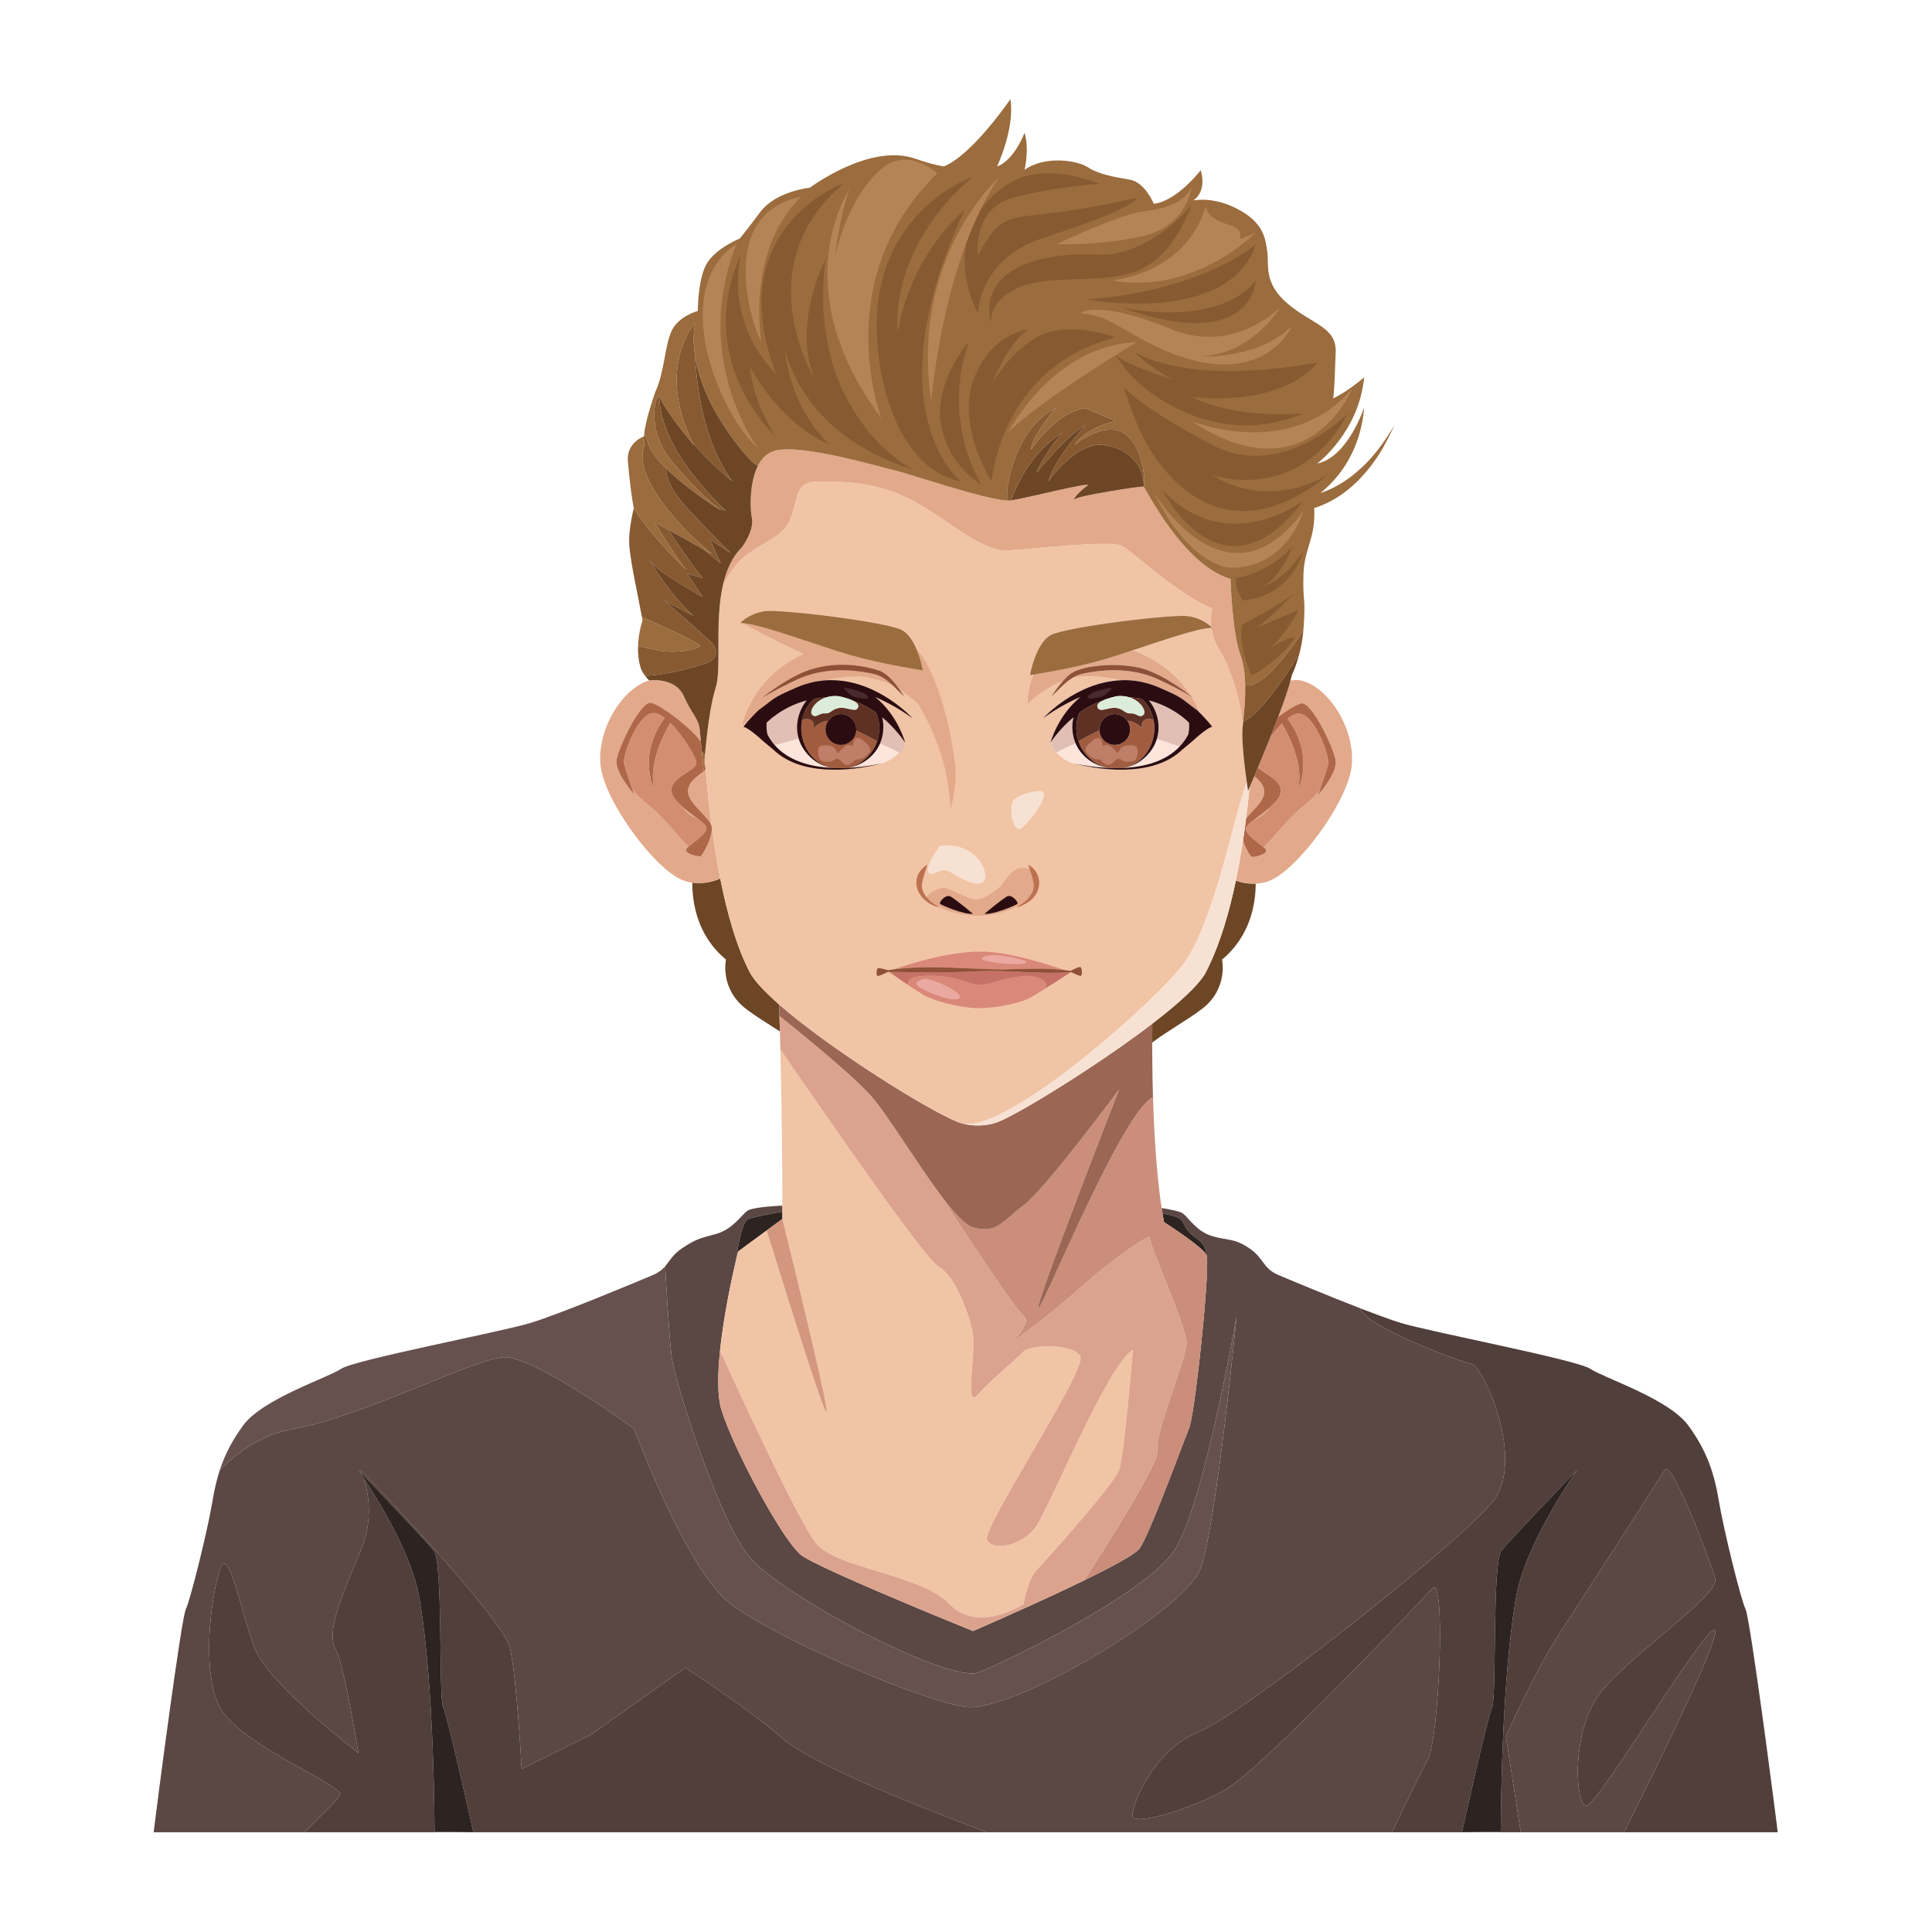 <?xml version="1.0" encoding="utf-8"?>
<!-- Generator: Adobe Illustrator 27.5.0, SVG Export Plug-In . SVG Version: 6.00 Build 0)  -->
<svg version="1.1" id="Capa_1" xmlns="http://www.w3.org/2000/svg" xmlns:xlink="http://www.w3.org/1999/xlink" x="0px" y="0px"
	 viewBox="0 0 2122 2122" style="enable-background:new 0 0 2122 2122;" xml:space="preserve">
<path style="fill:#6D4626;" d="M855.981,1110.841c-0.022-0.712-0.043-1.427-0.064-2.126c-0.047-1.557-0.095-3.086-0.141-4.572
	c-0.01-0.288-0.018-0.563-0.027-0.848c-15.718-13.773-27.409-26.147-32.296-35.54c-13.817-26.559-24.39-62.377-32.396-102.822
	c-8.358,3.792-19.536,6.042-30.643,4.51c-0.135,20.913,4.796,57.83,36.964,84.503c0,0-7.075,31.694,21.715,53.933
	c10.443,8.066,24.124,16.285,37.518,25.037c-0.162-6.046-0.323-11.729-0.481-17.085
	C856.08,1114.123,856.031,1112.477,855.981,1110.841z"/>
<path style="fill:#6D4626;" d="M1357.403,967.257c-7.259,34.724-16.703,66.393-28.795,92.136c-1.331,2.867-2.682,5.678-4.078,8.362
	c-2.8,5.382-8.003,11.819-15.024,18.985c-7.021,7.166-15.86,15.062-25.932,23.361c-2.518,2.075-5.113,4.175-7.776,6.295
	c-3.279,2.611-6.69,5.258-10.158,7.921c-0.041,4.268-0.067,8.451-0.085,12.579c-0.002,0.518-0.008,1.054-0.01,1.57
	c-0.007,2.232-0.002,4.381-0.004,6.571c17.987-13.485,39.854-25.482,54.97-37.158c28.791-22.239,21.715-53.933,21.715-53.933
	c31.625-26.224,36.923-62.344,36.964-83.428C1371.429,970.877,1363.844,969.539,1357.403,967.257z"/>
<path style="fill:#5B4743;" d="M373.362,1970.763c2.526-10.104-111.143-55.572-131.913-95.624
	c-20.77-40.052-9.542-121.609,0-151.044c9.542-29.435,23.296,47.116,38.452,86.497c15.156,39.38,113.669,114.704,113.669,114.704
	s-15.156-95.988-25.26-114.704c-10.104-18.717,7.578-59.588,27.786-107.184c14.458-34.052,8.237-64.817,3.521-79.62
	c-3.924-5.902-6.363-9.327-6.363-9.327s1.826,1.893,4.932,5.122c-1.2-3.252-2.09-5.122-2.09-5.122s156.61,161.802,164.188,196.13
	c7.578,34.329,12.63,132.386,12.63,132.386l76.271-37.89l103.481-73.253c0,0,60.216,37.89,107.82,78.305
	c35.275,29.949,160.876,78.935,223.575,102.302h444.82c14.242-29.773,32.14-66.738,39.268-79.568
	c12.63-22.734,20.208-204.71,5.052-188.239c-15.156,16.472-187.377,198.342-227.566,221.076
	c-40.188,22.733-96.341,37.889-101.102,30.311c-4.761-7.578,21.143-73.253,71.34-93.461
	c50.198-20.208,285.113-206.536,323.003-252.3c37.89-45.765-10.104-150.334-22.734-152.359
	c-12.63-2.023-117.718-41.5-122.013-60.913c0.005,0.002,0.009,0.004,0.014,0.005c-36.108-13.978-78.046-31.517-90.036-36.629
	c-17.771-7.578-15.226-18.337-32.679-29.839c-16.532-10.893-22.511-7.735-39.785-12.787c-17.273-5.052-25.733-19.735-32.198-24.786
	c-3.071-2.4-13.498-4.536-23.605-6.124c0.329,2.158,0.636,4.054,0.92,5.75c6.564,1.522,15.747,3.301,19.368,6.199
	c5.683,4.55,3.789,8.339,10.42,14.969c6.63,6.631,17.756,10.412,18.528,24.628v0c1.049,2.072,1.047,11.578,0.333,25.333
	c-0.203,3.93-0.465,8.207-0.777,12.757c-0.468,6.824-1.049,14.263-1.715,22.063c-0.444,5.201-0.927,10.563-1.44,16.011
	c-0.769,8.174-1.607,16.543-2.486,24.857c-0.586,5.543-1.19,11.062-1.806,16.481c-0.307,2.71-0.617,5.395-0.929,8.047
	c-0.935,7.953-1.885,15.602-2.823,22.695c-0.625,4.728-1.245,9.209-1.852,13.369c-0.607,4.16-1.199,7.998-1.772,11.441
	c-1.43,8.607-2.728,14.74-3.769,17.241c-1.249,3-3.527,8.909-6.481,16.641c-0.849,2.222-1.763,4.62-2.715,7.117
	c-2.573,6.751-5.487,14.402-8.587,22.47c-1.482,3.858-3.002,7.801-4.548,11.788c-0.963,2.483-1.931,4.975-2.908,7.474
	c-4.221,10.804-8.529,21.626-12.568,31.383c-2.02,4.879-3.972,9.491-5.813,13.701c-0.614,1.403-1.216,2.762-1.803,4.072
	c-1.175,2.619-2.294,5.038-3.344,7.219c-1.05,2.181-2.031,4.124-2.929,5.787c-0.899,1.663-1.715,3.048-2.437,4.114
	c-0.001,0.002-0.003,0.004-0.004,0.006c-0.324,0.476-0.811,1.012-1.377,1.574c-0.065,0.064-0.09,0.115-0.158,0.181
	c-0.109,0.105-0.279,0.231-0.396,0.338c-0.477,0.441-1.017,0.904-1.621,1.388c-0.231,0.186-0.446,0.366-0.695,0.558
	c-0.855,0.658-1.791,1.346-2.848,2.074c-0.197,0.135-0.428,0.283-0.632,0.421c-0.906,0.614-1.876,1.25-2.911,1.909
	c-0.192,0.122-0.344,0.23-0.54,0.354c-0.255,0.161-0.563,0.34-0.826,0.503c-0.92,0.572-1.885,1.16-2.889,1.76
	c-0.484,0.289-0.948,0.572-1.451,0.869c-1.411,0.83-2.886,1.682-4.437,2.558c-0.633,0.359-1.31,0.731-1.965,1.097
	c-1.025,0.571-2.064,1.147-3.14,1.736c-0.843,0.46-1.698,0.925-2.57,1.395c-0.985,0.531-1.998,1.071-3.019,1.613
	c-0.679,0.361-1.314,0.707-2.008,1.073c-0.301,0.159-0.629,0.325-0.932,0.484c-1.608,0.844-3.251,1.698-4.932,2.563
	c-1.235,0.637-2.506,1.283-3.777,1.931c-0.766,0.39-1.531,0.779-2.309,1.172c-1.344,0.679-2.696,1.361-4.073,2.05
	c-0.605,0.303-1.221,0.608-1.832,0.912c-3.806,1.896-7.687,3.813-11.685,5.756c-5.31,2.582-10.76,5.195-16.268,7.806
	c-49.573,23.502-103.88,46.894-103.88,46.894h0l0,0c0,0-14.298-5.774-35.007-14.312c-7.334-3.024-15.465-6.392-24.074-9.982
	c-4.481-1.869-9.071-3.79-13.754-5.758c-48.4-20.338-104.988-44.964-115.881-53.349c-1.846-1.421-3.989-3.575-6.368-6.348
	c-4.446-5.183-9.728-12.563-15.435-21.343c-1.42-2.185-2.857-4.425-4.325-6.776c-1.052-1.685-2.115-3.411-3.187-5.172
	c-7.503-12.325-15.422-26.396-22.997-40.784c-2.164-4.111-4.3-8.248-6.391-12.377c-2.09-4.129-4.135-8.251-6.115-12.332
	c-1.981-4.082-3.897-8.122-5.733-12.089c-3.671-7.933-7.016-15.57-9.893-22.645c-2.877-7.074-5.286-13.587-7.085-19.271
	c-0.543-1.717-0.998-3.588-1.412-5.531c-0.119-0.56-0.223-1.145-0.332-1.723c-0.285-1.513-0.537-3.082-0.754-4.71
	c-0.078-0.587-0.163-1.161-0.232-1.762c-0.519-4.474-0.806-9.324-0.892-14.463c-0.009-0.536-0.01-1.083-0.014-1.625
	c-0.019-2.237-0.005-4.519,0.045-6.849c0.01-0.432,0.014-0.857,0.026-1.292c0.152-5.726,0.497-11.693,0.998-17.807
	c0.014-0.171,0.029-0.343,0.043-0.514c0.255-3.068,0.546-6.165,0.873-9.287c0-0.006,0.001-0.013,0.001-0.019v0
	c4.113-39.297,13.454-81.772,17.682-99.803l0,0c0,0,4.99-41.689,13.515-44.718c6.617-2.35,28.015-6.289,37.287-7.94
	c-0.002-2.212-0.002-4.444-0.006-6.637c-10.569,0.501-33.891,2.03-38.857,5.911c-6.465,5.052-15.88,19.892-33.154,24.944
	c-17.273,5.052-20.885,4.578-37.416,15.471c-11.036,7.273-14.084,14.246-19.321,20.309l0,0c0,0,4.008,74.731,7.16,99.826
	c3.152,25.096,49.894,174.456,84.143,217.838c34.251,43.382,220.873,141.015,252.938,128.385
	c32.066-12.63,182.643-85.883,214.734-133.479c32.091-47.596,68.654-257.629,68.654-257.629s-22.439,231.972-39.928,277.801
	c-17.489,45.829-207.323,158.775-258.066,151.197c-50.742-7.578-209.433-75.779-258.359-113.669
	c-48.926-37.89-105.326-191.856-105.326-191.856s-110.976-80.949-143.813-78.587c-32.837,2.362-156.61,65.839-229.864,78.587
	c-36.173,6.295-63.091,26.668-81.394,45.415c2.629-8.056,5.871-15.992,9.995-24.025c-9.932,19.321-14.734,38.083-18.273,59.324
	c-5.052,30.312-23.997,107.354-29.049,117.458c-5.052,10.104-31.72,214.708-35.364,245.02H334.22
	C353.367,1993.922,372.107,1975.787,373.362,1970.763z"/>
<path style="fill:#5B4743;" d="M1742.441,1983.393c-12.63,0-17.682-85.217,17.682-127.228
	c35.364-42.012,128.906-104.649,123.813-122.587c-5.092-17.938-48.034-131.886-55.612-119.117
	c-7.578,12.769-80.831,126.325-113.669,176.901c-32.838,50.576-60.624,116.251-60.624,116.251l16.267,104.828h113.355
	c30.495-60.581,102.233-205.198,100.242-221.079C1881.369,1771.211,1755.071,1983.393,1742.441,1983.393z"/>
<path style="fill:#2D2321;" d="M1276.846,1333.091c0.14,0.829,0.273,1.586,0.399,2.301c0.018,0.106,0.038,0.219,0.057,0.323
	c0.112,0.626,0.216,1.197,0.315,1.733c0.03,0.164,0.061,0.33,0.091,0.486c0.088,0.47,0.172,0.912,0.249,1.306
	c0.026,0.137,0.052,0.266,0.077,0.392c0.072,0.367,0.141,0.715,0.201,1.007c0.021,0.101,0.039,0.188,0.058,0.281
	c0.053,0.258,0.105,0.507,0.145,0.696c0.033,0.154,0.061,0.283,0.084,0.389c0.01,0.048,0.027,0.124,0.035,0.161
	c0.031,0.138,0.049,0.217,0.049,0.217s31.91,20.307,43.099,31.729c1.598,1.631,2.774,3.081,3.374,4.266
	c-0.772-14.216-11.898-17.997-18.528-24.628c-6.631-6.63-4.737-10.42-10.42-14.969c-3.621-2.899-12.803-4.677-19.368-6.199
	c0.026,0.157,0.055,0.341,0.081,0.494C1276.844,1333.079,1276.845,1333.086,1276.846,1333.091z"/>
<path style="fill:#2D2321;" d="M859.331,1338.78c0-2.67-0.005-5.294-0.008-7.94c-9.272,1.65-30.67,5.589-37.287,7.94
	c-8.525,3.028-13.515,44.718-13.515,44.718l0,0c1.323-5.643,2.148-8.909,2.148-8.909L859.331,1338.78z"/>
<path style="fill:#513F3B;" d="M1616.142,1497.903c12.63,2.024,60.623,106.594,22.734,152.359
	c-37.89,45.764-272.805,232.093-323.003,252.3c-50.198,20.208-76.101,85.883-71.34,93.461c4.761,7.578,60.914-7.578,101.102-30.311
	c40.188-22.734,212.41-204.604,227.566-221.076c15.156-16.472,7.578,165.505-5.052,188.239
	c-7.128,12.83-25.026,49.795-39.268,79.568h76.842c0,0,28.102-126.835,33.154-137.302c5.052-10.467,0-158.705,10.104-171.732
	c10.103-13.027,83.357-88.946,83.357-88.946s-56.208,78.782-67.035,139.068c-16.955,94.408-16.952,258.317-16.952,258.317
	l-42.628,0.595h64.576l-16.267-104.828c0,0,27.786-65.675,60.624-116.251c32.838-50.576,106.091-164.132,113.669-176.901
	c7.578-12.769,50.519,101.179,55.612,119.117c5.093,17.938-88.449,80.575-123.813,122.587
	c-35.364,42.012-30.312,127.228-17.682,127.228c12.63,0,138.928-212.182,141.454-192.031
	c1.991,15.882-69.747,160.498-100.242,221.079h168.908h0.001c-1.367-11.367-5.972-47.244-11.46-88.182
	c-0.914-6.823-1.853-13.787-2.806-20.801c-0.953-7.015-1.92-14.079-2.889-21.105c-7.754-56.203-15.684-109.88-18.21-114.932
	c-5.052-10.104-23.997-87.146-29.049-117.458c-5.052-30.312-12.63-55.571-34.101-84.62c-21.471-29.049-92.198-51.783-107.354-61.886
	c-15.156-10.104-175.555-40.416-208.393-50.519c-1.217-0.375-2.523-0.793-3.873-1.233c-0.386-0.126-0.789-0.26-1.185-0.391
	c-1.029-0.34-2.089-0.694-3.185-1.067c-0.434-0.148-0.866-0.294-1.31-0.447c-1.37-0.471-2.777-0.96-4.236-1.475
	c-0.123-0.043-0.237-0.083-0.361-0.127c-1.692-0.598-3.441-1.226-5.236-1.877c-0.219-0.079-0.444-0.162-0.663-0.242
	c-1.604-0.583-3.241-1.184-4.915-1.803c-0.265-0.098-0.53-0.196-0.797-0.295c-5.821-2.16-12.014-4.516-18.396-6.986
	c-0.005-0.002-0.01-0.004-0.014-0.005C1498.424,1456.403,1603.512,1495.88,1616.142,1497.903z"/>
<path style="fill:#66514E;" d="M322.842,1569.251c73.254-12.748,197.027-76.225,229.864-78.587
	c32.838-2.362,143.813,78.587,143.813,78.587s56.4,153.966,105.326,191.856c48.926,37.89,207.617,106.091,258.359,113.669
	c50.743,7.578,240.578-105.367,258.066-151.197c17.489-45.829,39.928-277.801,39.928-277.801s-36.563,210.033-68.654,257.629
	c-32.091,47.596-182.668,120.849-214.734,133.479c-32.065,12.63-218.688-85.004-252.938-128.385
	c-34.25-43.381-80.991-192.742-84.143-217.838c-3.152-25.096-7.16-99.826-7.16-99.826l0,0h0c-0.683,0.791-1.421,1.56-2.201,2.319
	c-0.148,0.143-0.295,0.288-0.448,0.43c-0.827,0.774-1.708,1.534-2.695,2.27c-0.044,0.033-0.097,0.064-0.142,0.097
	c-0.912,0.673-1.932,1.323-3.02,1.961c-0.289,0.17-0.585,0.338-0.888,0.505c-1.212,0.667-2.498,1.322-3.964,1.947
	c-17.771,7.578-101.355,42.468-134.193,52.572c-32.838,10.104-193.237,40.416-208.393,50.519
	c-15.156,10.104-85.883,32.838-107.354,61.886c-1.482,2.005-2.885,3.99-4.238,5.962c-0.402,0.586-0.777,1.166-1.168,1.75
	c-0.943,1.407-1.868,2.809-2.749,4.203c-0.398,0.629-0.781,1.255-1.166,1.881c-0.848,1.377-1.671,2.749-2.462,4.115
	c-0.329,0.568-0.657,1.137-0.976,1.704c-0.866,1.536-1.697,3.067-2.495,4.593c-0.19,0.363-0.388,0.726-0.574,1.088
	c-4.124,8.033-7.366,15.969-9.995,24.025C259.751,1595.92,286.669,1575.546,322.842,1569.251z"/>
<path style="fill:#513F3B;" d="M752.666,1831.834l-103.481,73.253l-76.271,37.89c0,0-5.052-98.057-12.63-132.386
	c-7.578-34.328-164.188-196.13-164.188-196.13s0.89,1.87,2.09,5.122c16.598,17.256,69.914,72.85,78.425,83.824
	c10.104,13.027,5.052,161.265,10.104,171.732c5.052,10.467,33.154,137.302,33.154,137.302h546.37h17.822
	c-62.698-23.368-188.299-72.353-223.575-102.302C812.882,1869.724,752.666,1831.834,752.666,1831.834z"/>
<path style="fill:#513F3B;" d="M460.288,1753.53c-8.583-47.792-45.661-107.166-60.671-129.742
	c4.716,14.803,10.937,45.567-3.521,79.62c-20.208,47.596-37.89,88.467-27.786,107.184c10.104,18.717,25.26,114.704,25.26,114.704
	s-98.513-75.324-113.669-114.704c-15.156-39.38-28.91-115.932-38.452-86.497c-9.542,29.435-20.77,110.992,0,151.044
	c20.771,40.052,134.439,85.52,131.913,95.624c-1.255,5.023-19.995,23.159-39.142,41.678h185.649l-42.628-0.595
	C477.24,2011.847,477.243,1847.938,460.288,1753.53z"/>
<path style="fill:#2D2321;" d="M1665.302,1753.53c10.827-60.286,67.035-139.068,67.035-139.068s-73.254,75.919-83.357,88.946
	c-10.104,13.027-5.052,161.265-10.104,171.732c-5.052,10.467-33.154,137.302-33.154,137.302l42.628-0.595
	C1648.35,2011.847,1648.348,1847.938,1665.302,1753.53z"/>
<path style="fill:#2D2321;" d="M476.611,1703.407c-8.511-10.974-61.827-66.568-78.425-83.824c-3.106-3.229-4.932-5.122-4.932-5.122
	s2.439,3.425,6.363,9.327c15.01,22.576,52.088,81.95,60.671,129.742c16.955,94.408,16.952,258.317,16.952,258.317l42.628,0.595
	c0,0-28.102-126.835-33.154-137.302C481.663,1864.672,486.715,1716.435,476.611,1703.407z"/>
<path style="fill:#F1C4A6;" d="M859.331,1338.78c0,0,49.851,200.629,48.685,211.996c-1.165,11.367-65.96-199.284-65.96-199.284
	L859.331,1338.78l-48.662,35.809c0,0-0.825,3.266-2.148,8.909c-4.228,18.031-13.568,60.507-17.682,99.803
	c23.523,51.574,86.738,188.477,105.293,211.456c22.945,28.417,115.351,34.1,146.744,67.041c31.394,32.942,81.253,0,81.253,0
	s4.812-27.258,14.224-37.081c9.412-9.825,85.312-94.373,90.874-110.256c5.562-15.882,15.064-131.887,15.064-131.887
	c-26.738,15.156-90.722,170.504-105.826,193.237c-15.105,22.734-49.308,28.417-54.404,15.156
	c-5.098-13.261,109.293-185.659,102.539-200.814c-6.754-15.156-55.764-13.262-62.47-5.683c-6.706,7.578-34.973,30.311-50.137,47.362
	c-15.164,17.05-1.886-45.468-5.371-66.307c-3.485-20.839-19.248-64.412-38.106-74.686c-14.739-8.03-125.656-168.511-173.405-238.23
	c1.078,44.895,2.077,103.91,2.205,171.595c0.005,2.193,0.005,4.426,0.006,6.637C859.326,1333.485,859.331,1336.109,859.331,1338.78z
	"/>
<path style="fill:#DBA38E;" d="M1030.516,1390.838c18.857,10.273,34.621,53.847,38.106,74.686
	c3.485,20.84-9.793,83.358,5.371,66.307c15.164-17.051,43.431-39.784,50.137-47.362c6.706-7.578,55.716-9.473,62.47,5.683
	c6.754,15.156-107.637,187.554-102.539,200.814c5.096,13.262,39.3,7.578,54.404-15.156
	c15.104-22.734,79.088-178.081,105.826-193.237c0,0-9.502,116.005-15.064,131.887c-5.562,15.883-81.462,100.431-90.874,110.256
	c-9.412,9.823-14.224,37.081-14.224,37.081s-49.859,32.942-81.253,0c-31.393-32.941-123.799-38.625-146.744-67.041
	c-18.555-22.979-81.77-159.882-105.293-211.456v0c0,0.006-0.001,0.012-0.001,0.019c-0.327,3.122-0.617,6.22-0.873,9.287
	c-0.014,0.172-0.029,0.343-0.043,0.514c-0.501,6.114-0.845,12.081-0.998,17.807c-0.012,0.435-0.016,0.86-0.026,1.292
	c-0.051,2.331-0.064,4.613-0.045,6.849c0.004,0.542,0.005,1.089,0.014,1.625c0.085,5.141,0.373,9.988,0.892,14.463
	c0.069,0.601,0.154,1.175,0.232,1.762c0.217,1.627,0.469,3.196,0.754,4.71c0.109,0.578,0.212,1.162,0.332,1.723
	c0.414,1.943,0.87,3.814,1.413,5.531c1.799,5.683,4.207,12.196,7.084,19.27c2.877,7.074,6.222,14.712,9.893,22.645
	c1.836,3.966,3.752,8.007,5.733,12.089c1.98,4.081,4.025,8.203,6.115,12.332c2.09,4.129,4.227,8.266,6.391,12.377
	c7.575,14.388,15.494,28.459,22.997,40.784c1.072,1.761,2.135,3.486,3.187,5.172c1.468,2.351,2.905,4.591,4.325,6.776
	c5.707,8.78,10.989,16.16,15.435,21.343c2.379,2.773,4.522,4.927,6.368,6.348c10.893,8.385,67.481,33.011,115.881,53.349
	c4.683,1.968,9.274,3.889,13.754,5.758c8.609,3.591,16.739,6.959,24.074,9.982c20.709,8.538,35.007,14.312,35.007,14.312l0,0
	c0.002,0,54.309-23.392,103.881-46.894c5.508-2.611,10.958-5.224,16.268-7.806c3.947-1.919,7.78-3.812,11.54-5.684
	c-3.22,1.604-6.506,3.225-9.867,4.865c24.396-37.398,83.54-129.892,80.748-143.445c-3.513-17.051,31.93-100.408,31.976-117.458
	c0.046-17.05-41.724-109.88-40.625-115.563c1.098-5.683-44.673,26.523-76.055,54.94c-31.382,28.417-75.94,60.623-75.94,60.623
	s23.966-22.734,13.47-29.996c-10.495-7.263-91.833-133.467-91.833-133.467l0,0c-27.095-36.455-58.82-89.514-76.958-109.342
	c-20.724-22.656-73.741-65.897-99.207-86.301c0-0.02-0.001-0.038-0.002-0.058c0.158,5.356,0.318,11.039,0.481,17.085
	c0.167,6.22,0.334,12.78,0.5,19.69l0,0C904.86,1222.327,1015.777,1382.807,1030.516,1390.838z"/>
<path style="fill:#CA8E7B;" d="M1140.367,1436.99c-3.732-3.906,88.861-240.483,88.861-240.483s-81.341,109.88-105.097,127.482
	c-23.756,17.601-29.289,31.654-55.433,24.076c-9.042-2.621-22.074-17.259-36.4-36.533l0,0c0,0,81.337,126.204,91.833,133.467
	c10.495,7.263-13.47,29.996-13.47,29.996s44.558-32.206,75.94-60.623c31.382-28.417,77.153-60.624,76.055-54.94
	c-1.1,5.683,40.671,98.513,40.625,115.563c-0.045,17.051-35.489,100.408-31.976,117.458c2.793,13.553-56.352,106.046-80.748,143.445
	c3.361-1.639,6.646-3.261,9.867-4.865c0.048-0.024,0.097-0.048,0.145-0.072c0.611-0.304,1.227-0.61,1.832-0.912
	c0.019-0.01,0.036-0.018,0.055-0.028c1.333-0.667,2.645-1.328,3.946-1.986c0.024-0.012,0.048-0.024,0.072-0.036
	c0.778-0.393,1.543-0.783,2.309-1.172c0.035-0.018,0.069-0.036,0.105-0.053c1.224-0.624,2.45-1.247,3.64-1.861
	c0.01-0.005,0.022-0.01,0.032-0.016c1.68-0.866,3.324-1.72,4.932-2.563c0.057-0.03,0.119-0.062,0.177-0.092
	c0.935-0.491,1.828-0.969,2.736-1.451c0.009-0.005,0.018-0.01,0.027-0.014c1.021-0.542,2.034-1.082,3.019-1.613
	c0.01-0.006,0.02-0.011,0.03-0.016c0.851-0.459,1.685-0.912,2.507-1.361c0.011-0.006,0.022-0.012,0.033-0.018
	c1.076-0.589,2.115-1.165,3.14-1.736c0.022-0.012,0.044-0.025,0.066-0.037c0.627-0.35,1.275-0.707,1.882-1.049
	c0.005-0.004,0.011-0.007,0.017-0.01c1.551-0.877,3.026-1.729,4.437-2.558c0.005-0.003,0.01-0.006,0.015-0.009
	c0.49-0.288,0.941-0.563,1.412-0.845c0.008-0.005,0.016-0.009,0.024-0.014c1.004-0.601,1.969-1.188,2.889-1.76
	c0.001-0.001,0.002-0.001,0.003-0.002c0.463-0.288,0.921-0.574,1.362-0.855c0,0,0.001,0,0.001-0.001
	c1.035-0.659,2.005-1.295,2.911-1.909c0.008-0.006,0.018-0.013,0.027-0.018c0.193-0.131,0.413-0.271,0.6-0.4
	c0.001-0.001,0.003-0.002,0.005-0.003c1.057-0.729,1.993-1.416,2.848-2.074c0.001-0.001,0.003-0.002,0.005-0.003
	c0.246-0.19,0.458-0.367,0.686-0.551c0.002-0.001,0.003-0.003,0.005-0.004c0.604-0.485,1.144-0.948,1.621-1.388c0,0,0,0,0,0
	c0.189-0.175,0.385-0.351,0.553-0.518h0c0.566-0.563,1.054-1.098,1.377-1.574c0.001-0.002,0.003-0.004,0.004-0.006
	c0.721-1.066,1.538-2.45,2.437-4.114c0.898-1.663,1.879-3.606,2.929-5.787c1.05-2.181,2.169-4.601,3.344-7.219
	c0.587-1.309,1.189-2.668,1.803-4.072c1.841-4.21,3.794-8.823,5.813-13.701c4.04-9.757,8.347-20.579,12.568-31.383
	c0.976-2.498,1.945-4.99,2.908-7.474c1.546-3.987,3.066-7.93,4.548-11.788c3.099-8.068,6.014-15.719,8.587-22.47
	c0.951-2.497,1.866-4.896,2.715-7.117c2.953-7.733,5.231-13.641,6.481-16.641c1.041-2.5,2.339-8.634,3.769-17.241
	c0.572-3.443,1.165-7.281,1.772-11.441c0.607-4.16,1.227-8.641,1.852-13.369c0.938-7.092,1.888-14.74,2.823-22.695
	c0.312-2.652,0.622-5.337,0.929-8.047c0.615-5.419,1.219-10.938,1.806-16.481c0.879-8.314,1.717-16.683,2.486-24.857
	c0.513-5.448,0.996-10.811,1.44-16.011c0.667-7.801,1.247-15.24,1.715-22.063c0.312-4.55,0.574-8.827,0.777-12.757
	c0.714-13.755,0.715-23.261-0.333-25.333c-0.599-1.184-1.775-2.635-3.374-4.266c-11.188-11.423-43.099-31.729-43.099-31.729
	s-0.018-0.079-0.049-0.217c-0.008-0.037-0.024-0.113-0.035-0.161c-0.025-0.113-0.047-0.218-0.084-0.389
	c-0.04-0.188-0.092-0.438-0.145-0.696c-0.02-0.096-0.036-0.175-0.058-0.281c-0.06-0.292-0.129-0.64-0.201-1.007
	c-0.026-0.13-0.05-0.252-0.077-0.392c-0.077-0.394-0.161-0.836-0.249-1.306c-0.03-0.159-0.06-0.318-0.091-0.486
	c-0.099-0.535-0.204-1.107-0.315-1.733c-0.019-0.105-0.037-0.215-0.057-0.323c-0.126-0.715-0.259-1.472-0.399-2.301
	c-0.001-0.005-0.002-0.011-0.003-0.017c-0.026-0.153-0.055-0.337-0.081-0.494c-0.284-1.696-0.591-3.592-0.92-5.75
	c-3.047-19.988-7.759-60.057-9.568-124.86c0.028,1.005,0.049,2.07,0.078,3.063
	C1231.852,1221.876,1143.913,1440.701,1140.367,1436.99z"/>
<path style="fill:#9B6654;" d="M1265.546,1138.465c0.002-0.516,0.008-1.052,0.01-1.57c0.017-4.148,0.032-8.281,0.074-12.57
	c-2.161,1.658-4.326,3.319-6.55,4.991c-2.898,2.18-5.846,4.37-8.834,6.565c-5.977,4.389-12.114,8.798-18.341,13.185
	c-6.227,4.387-12.542,8.752-18.874,13.055c-6.332,4.303-12.678,8.543-18.967,12.681c-6.289,4.137-12.521,8.172-18.622,12.062
	c-6.102,3.89-12.072,7.636-17.838,11.198c-8.65,5.342-16.841,10.269-24.327,14.642c-12.476,7.288-22.992,13.04-30.405,16.617
	c-2.965,1.431-5.434,2.513-7.334,3.208c-0.003,0.001-0.007,0.002-0.01,0.003c-1.781,0.651-3.59,1.183-5.408,1.648
	c-0.598,0.153-1.197,0.265-1.797,0.399c-1.234,0.275-2.466,0.527-3.703,0.725c-0.698,0.111-1.389,0.203-2.085,0.291
	c-1.152,0.146-2.295,0.262-3.438,0.347c-0.703,0.053-1.401,0.106-2.099,0.137c-1.165,0.05-2.311,0.059-3.455,0.051
	c-0.63-0.004-1.264,0.012-1.886-0.008c-1.574-0.053-3.12-0.156-4.627-0.307c-0.619-0.062-1.205-0.153-1.81-0.23
	c-1.098-0.141-2.187-0.288-3.233-0.476c-0.71-0.128-1.376-0.281-2.059-0.428c-0.526-0.114-1.083-0.206-1.592-0.331
	c0.071,0.01,0.155,0.003,0.226,0.013c-2.199-0.532-4.292-1.126-6.113-1.833c-0.003-0.001-0.007-0.003-0.01-0.004l-1.13-0.456
	c-0.049-0.026-0.093-0.049-0.142-0.075c-33.698-13.693-139.773-79.94-195.416-128.7c0.008,0.28,0.017,0.565,0.026,0.848
	c0.046,1.486,0.094,3.015,0.141,4.572c0.021,0.699,0.043,1.412,0.064,2.126c0.05,1.636,0.099,3.282,0.15,4.991
	c0.001,0.02,0.001,0.039,0.002,0.058c25.466,20.404,78.484,63.645,99.207,86.301c18.138,19.828,49.863,72.887,76.958,109.342
	c14.326,19.274,27.358,33.912,36.4,36.533c26.144,7.578,31.677-6.475,55.433-24.076c23.757-17.602,105.097-127.482,105.097-127.482
	s-92.593,236.577-88.861,240.483c3.546,3.711,91.485-215.114,125.985-231.956c-0.029-0.993-0.05-2.059-0.078-3.063
	c0-0.016-0.001-0.031-0.001-0.047c-0.303-10.836-0.518-22.398-0.637-34.638c-0.01-1.007-0.021-2.005-0.029-3.021
	c-0.029-3.529-0.048-7.121-0.06-10.768c-0.004-1.195-0.005-2.406-0.007-3.614
	C1265.533,1146.128,1265.533,1142.344,1265.546,1138.465z"/>
<path style="fill:#D3977F;" d="M842.057,1351.492c0,0,64.795,210.651,65.96,199.284c1.166-11.367-48.685-211.996-48.685-211.996
	L842.057,1351.492z"/>
<path style="fill:#E2A98B;" d="M766.492,899.458c-4.892-3.735-10.962-8.107-16.336-12.75
	C752.865,891.28,757.878,895.697,766.492,899.458z"/>
<path style="fill:#E2A98B;" d="M791.057,964.933c-7.367-37.214-12.553-78.344-16.069-119.831c-0.515,0.824-1.177,1.595-2.117,2.282
	c-6.755,4.937-19.921,13.165-16.629,25.508c3.291,12.343,23.863,25.508,25.508,35.383c1.646,9.874-9.874,31.506-12.343,32.21
	c-2.469,0.703-20.571-3.231-14.811-9.081c0.478-0.486,1.073-1.016,1.712-1.564c-11.098-9.836-27.585-32.477-42.032-43.783
	c-9.328-7.3-15.498-12.863-19.834-19.649c1.369,3.852,2.333,6.483,2.333,6.483s-21.996-24.582-19.528-38.622
	c2.469-14.04,26.331-64.67,37.851-62.394c1.176,0.232,2.699,0.798,4.487,1.64c13.276,6.253,41.102,27.716,50.26,41.182
	c-0.028-0.296-0.056-0.586-0.083-0.879c-0.073-0.772-0.145-1.533-0.216-2.279c-0.04-0.421-0.079-0.834-0.119-1.245
	c-0.068-0.709-0.134-1.399-0.199-2.074c-0.033-0.345-0.066-0.692-0.099-1.026c-0.066-0.684-0.129-1.331-0.191-1.968
	c-0.029-0.294-0.058-0.602-0.086-0.885c-0.087-0.885-0.17-1.727-0.247-2.49c-1.307-13.022-8.165-16.342-17.638-37.423
	c-9.471-21.078-37.946-17.11-37.953-17.109h-0.001c-28.885,8.512-56.797,52.222-53.551,91.889
	c3.246,39.667,59.963,116.103,90.958,127.766c3.27,1.23,6.628,2.003,9.992,2.467C771.521,970.975,782.699,968.725,791.057,964.933z"
	/>
<path style="fill:#D38E71;" d="M775.167,907.452c-1.118-2.012-4.455-4.771-8.675-7.993c-8.614-3.762-13.627-8.178-16.336-12.75
	c-7.054-6.094-12.839-12.631-12.839-18.753c0-14.811,27.124-21.394,27.55-29.623c0.288-5.573-14.042-29.866-28.635-44.284
	c-6.252,10.558-25.573,46.441-17.018,73.907c0,0-20.434-36.968,10.809-79.339c-4.799-3.674-9.411-5.874-13.278-5.362
	c-17.107,2.263-32.914,46.849-31.268,55.078c1.127,5.631,5.999,19.73,8.966,28.076c4.336,6.786,10.505,12.349,19.834,19.649
	c14.447,11.306,30.934,33.947,42.032,43.783C763.366,923.79,778.939,914.242,775.167,907.452z"/>
<path style="fill:#AF674A;" d="M772.871,847.384c0,0-0.98-10.767-2.06-22.388l0,0c-0.154-1.655-0.309-3.325-0.464-4.986
	c-0.052-0.555-0.104-1.113-0.156-1.664c-0.024-0.261-0.049-0.516-0.073-0.776c-0.088-0.94-0.176-1.874-0.263-2.793
	c-0.003-0.026-0.006-0.051-0.008-0.078c-9.159-13.466-36.985-34.929-50.26-41.182c-1.788-0.842-3.311-1.408-4.487-1.64
	c-11.52-2.276-35.382,48.355-37.851,62.394c-2.469,14.04,19.528,38.622,19.528,38.622s-0.964-2.632-2.333-6.483
	c-2.966-8.346-7.839-22.446-8.966-28.076c-1.646-8.228,14.161-52.815,31.268-55.078c3.867-0.512,8.479,1.688,13.278,5.362
	c-31.243,42.371-10.809,79.339-10.809,79.339c-8.554-27.466,10.766-63.349,17.018-73.907c14.593,14.418,28.923,38.711,28.635,44.284
	c-0.427,8.228-27.55,14.811-27.55,29.623c0,6.122,5.786,12.659,12.839,18.753c5.374,4.643,11.444,9.015,16.336,12.75
	c4.221,3.223,7.557,5.981,8.675,7.993c3.772,6.791-11.801,16.339-18.859,22.389c-0.64,0.548-1.234,1.078-1.712,1.564
	c-5.76,5.85,12.342,9.784,14.811,9.081c2.469-0.704,13.989-22.336,12.343-32.21c-1.645-9.874-22.217-23.04-25.508-35.383
	C752.95,860.549,766.116,852.321,772.871,847.384c0.94-0.687,1.602-1.458,2.117-2.282c-0.355-4.19-0.693-8.383-1.014-12.576
	C773.219,841.508,772.871,847.384,772.871,847.384z"/>
<path style="fill:#E2A98B;" d="M1394.089,887.359c-5.374,4.643-11.444,9.015-16.337,12.75
	C1386.367,896.348,1391.38,891.931,1394.089,887.359z"/>
<path style="fill:#E2A98B;" d="M1424.658,774.167c1.789-0.843,3.311-1.408,4.488-1.64c11.52-2.275,35.382,48.354,37.851,62.394
	c2.469,14.04-19.528,38.622-19.528,38.622s0.964-2.632,2.333-6.483c-4.336,6.786-10.506,12.348-19.834,19.649
	c-14.447,11.306-30.933,33.947-42.031,43.783c0.639,0.548,1.233,1.078,1.712,1.564c5.76,5.85-12.343,9.784-14.811,9.081
	c-1.517-0.432-6.444-8.77-9.642-17.423c-2.267,14.873-4.847,29.459-7.792,43.544c6.44,2.283,14.025,3.62,21.789,3.261
	c4.898-0.226,9.855-1.095,14.629-2.891c30.995-11.663,87.713-88.099,90.958-127.766c3.246-39.667-24.666-83.378-53.551-91.889
	c-4.432-1.306-9.072-1.342-13.75-0.482c-2.655,10.041-7.724,24.51-13.578,39.984
	C1411.734,781.604,1419.362,776.662,1424.658,774.167z"/>
<path style="fill:#E2A98B;" d="M1388.003,873.543c2.425-9.093-4.082-15.946-10.378-20.903c-2.202,5.218-3.979,9.385-5.171,12.165
	c-1.102,11.32-2.361,22.605-3.781,33.805C1375.508,890.739,1385.761,881.951,1388.003,873.543z"/>
<path style="fill:#D38E71;" d="M1406.929,868.606c0,6.122-5.786,12.659-12.839,18.753c-2.71,4.572-7.723,8.989-16.337,12.75
	c-4.221,3.223-7.557,5.981-8.675,7.994c-3.773,6.79,11.802,16.338,18.859,22.389c11.098-9.836,27.584-32.477,42.031-43.783
	c9.328-7.3,15.497-12.863,19.834-19.649c2.967-8.347,7.84-22.446,8.966-28.076c1.645-8.228-14.162-52.815-31.268-55.078
	c-3.867-0.511-8.478,1.688-13.278,5.362c31.243,42.371,10.809,79.339,10.809,79.339c8.554-27.466-10.767-63.349-17.019-73.906
	c-4.416,4.363-8.78,9.607-12.75,14.991c-4.782,12.015-9.558,23.633-13.613,33.354C1388.21,849.66,1406.929,856.287,1406.929,868.606
	z"/>
<path style="fill:#AF674A;" d="M1388.003,873.543c-2.242,8.408-12.495,17.196-19.329,25.067c-1.069,8.433-2.215,16.817-3.478,25.102
	c3.198,8.653,8.125,16.991,9.642,17.423c2.469,0.703,20.571-3.231,14.811-9.081c-0.479-0.486-1.073-1.016-1.712-1.564
	c-7.058-6.051-22.632-15.598-18.859-22.389c1.118-2.012,4.455-4.771,8.675-7.994c4.893-3.735,10.962-8.107,16.337-12.75
	c7.053-6.094,12.839-12.631,12.839-18.753c0-12.319-18.719-18.946-25.279-25.561c-1.442,3.458-2.801,6.695-4.025,9.596
	C1383.921,857.597,1390.427,864.45,1388.003,873.543z"/>
<path style="fill:#AF674A;" d="M1425.031,868.606c0,0,20.434-36.967-10.809-79.339c4.799-3.674,9.41-5.874,13.278-5.362
	c17.106,2.263,32.914,46.85,31.268,55.078c-1.126,5.631-5.999,19.73-8.966,28.076c-1.369,3.852-2.333,6.483-2.333,6.483
	s21.996-24.583,19.528-38.622c-2.469-14.04-26.331-64.67-37.851-62.394c-1.176,0.232-2.699,0.798-4.488,1.64
	c-5.296,2.495-12.924,7.437-20.756,13.306c-2.765,7.308-5.697,14.827-8.639,22.218c3.97-5.384,8.333-10.628,12.75-14.991
	C1414.264,805.258,1433.585,841.141,1425.031,868.606z"/>
<path style="fill:#F1C4A6;" d="M1051.166,1231.995c-9.917-5.218-12.587-6.658,1.281,0.534l-0.01-0.004
	c0.003,0.001,0.006,0.003,0.01,0.004c1.82,0.707,3.914,1.302,6.113,1.833c51.077,7.453,212.232-136.048,241.317-175.531
	c30.363-41.22,52.745-145.566,62.459-177.69c2.542-8.409,4.913-15.855,7.039-22.317c-2.189-15.517-5.96-45.52-4.573-59.596
	c-0.304-21.376-10.439-61.08-25.145-84.761c-5.443-8.766-7.973-17.395-9.011-24.797c-14.808,0.271-52.969,13.471-86.293,24.549
	c33.373,12.136,52.669,32.606,63.69,50.009c0.95,0.716,1.91,1.424,2.853,2.143c-0.776-0.447-1.56-0.876-2.338-1.32
	c4.102,6.595,7.035,12.704,9.078,17.71c3.812,3.833,10.859,11.13,13.81,15.596c0,0-3.969-0.649-22.783,16.636
	c0,0-5.72,4.715-10.135,8.383c-28.863,27.925-81.329,24.766-118.783,15.137c-14.186-3.312-25.608-18.919-25.608-18.919v-0.001l0,0
	c0,0,0.013-0.098,0.015-0.118c0.012-0.114,0.073-0.544,0.196-1.229c0.031-0.17,0.04-0.264,0.081-0.465
	c0.08-0.401,0.197-0.89,0.331-1.418c0.1-0.41,0.216-0.832,0.35-1.308l0,0v-0.001c0.2-0.711,0.421-1.452,0.711-2.29
	c-1.273,1.778-2.007,2.907-2.007,2.907s7.619-29.534,32.829-50.081c-12.173,5.202-26.282,12.624-40.904,23.281
	c0,0,36.001-39.82,85.586-41.73c-15.459-3.377-30.957-5.001-43.766-3.998c-3.413,0.268-6.76,0.875-10.042,1.665
	c-8.604,5.351-15.364,13.671-23.025,20.513c3.969-6.075,8.201-12.003,13.073-17.386c-22.165,8.562-38.677,25.239-38.677,25.239
	c-0.908-10.801,1.962-21.989,6.159-32.146c-2.41,0.385-3.813,0.596-3.813,0.596s6.106-35.199,22.979-44.163
	c16.874-8.965,132.971-23.125,150.45-20.754c14.285,1.937,23.076,9.249,25.852,11.887c-1.476-12.022,0.932-20.543,0.932-20.543
	c-32.389-11.366-86.963-61.571-98.753-68.36c-11.79-6.79-97.143,3.001-125.595,4.895c-28.451,1.894-66.272-34.101-104.848-54.94
	c-38.577-20.84-77.934-20.839-103.925-20.839c-25.99,0-21.372,18.945-29.897,40.179c-8.525,21.233-25.575,23.287-49.333,41.245
	c-10.445,7.895-18.888,20.605-25.076,32.373c-9.353,41.138-1.198,91.603-8.001,112.935c-0.351,1.101-0.692,2.26-1.027,3.446
	c-0.103,0.366-0.205,0.744-0.307,1.118c-0.238,0.871-0.472,1.759-0.702,2.668c-0.101,0.399-0.202,0.796-0.302,1.202
	c-0.269,1.1-0.533,2.224-0.792,3.37c-0.043,0.192-0.088,0.375-0.131,0.567c-0.298,1.341-0.586,2.713-0.87,4.105
	c-0.08,0.396-0.159,0.799-0.238,1.199c-0.208,1.049-0.413,2.107-0.612,3.178c-0.084,0.451-0.168,0.901-0.25,1.355
	c-0.21,1.154-0.415,2.319-0.616,3.493c-0.053,0.315-0.11,0.626-0.163,0.942c-0.248,1.474-0.488,2.96-0.722,4.454
	c-0.06,0.38-0.116,0.761-0.175,1.142c-0.178,1.158-0.352,2.318-0.522,3.481c-0.067,0.459-0.134,0.918-0.199,1.377
	c-0.171,1.189-0.336,2.379-0.497,3.568c-0.047,0.348-0.096,0.697-0.143,1.044c-0.202,1.509-0.398,3.014-0.586,4.511
	c-0.04,0.319-0.078,0.636-0.118,0.954c-0.149,1.199-0.294,2.393-0.435,3.578c-0.053,0.452-0.106,0.901-0.158,1.351
	c-0.128,1.096-0.251,2.182-0.372,3.259c-0.045,0.409-0.092,0.821-0.137,1.227c-0.154,1.405-0.303,2.794-0.445,4.157
	c-0.025,0.249-0.049,0.488-0.075,0.735c-0.12,1.161-0.236,2.307-0.347,3.43c-0.039,0.398-0.077,0.79-0.116,1.183
	c-0.096,0.986-0.189,1.955-0.277,2.904c-0.032,0.351-0.066,0.707-0.098,1.052c-0.115,1.247-0.227,2.47-0.329,3.64v0
	c-0.101,1.144-0.193,2.236-0.283,3.297c0.321,4.193,0.659,8.386,1.014,12.576c3.516,41.487,8.702,82.617,16.069,119.831
	c8.006,40.445,18.58,76.263,32.396,102.822c4.887,9.392,16.578,21.767,32.296,35.54l0,0
	C911.393,1152.055,1017.467,1218.302,1051.166,1231.995z"/>
<path style="fill:#E2A98B;" d="M819.094,610.231c23.758-17.958,40.808-20.012,49.333-41.245
	c8.525-21.234,3.907-40.179,29.897-40.179c25.99,0,65.348-0.001,103.925,20.839c38.576,20.84,76.397,56.835,104.848,54.94
	c28.452-1.894,113.805-11.685,125.595-4.895c11.79,6.789,66.364,56.994,98.753,68.36c0,0-2.409,8.521-0.932,20.543
	c0.621,0.59,1.042,1.025,1.042,1.025c-0.264-0.004-0.628,0.046-0.91,0.051c1.039,7.401,3.568,16.031,9.011,24.797
	c14.705,23.681,24.84,63.385,25.145,84.761c0.194-1.972,0.42-4.169,0.654-6.455c1.142-11.185,2.544-25.699,2.204-40.23
	c-0.276-11.738-1.68-23.451-5.324-33.339c-9.077-24.629-10.815-83.358-10.815-83.358c-52.098-15.156-93.777-100.407-95.33-101.355
	c-1.554-0.947-68.542,9.473-74.62,13.262c-6.077,3.789,4.183-8.526,12.586-14.209c8.402-5.683-65.237,13.262-83.496,16.103
	c-0.595,0.092-1.275,0.145-2.019,0.167c-0.012,0-0.028,0-0.04,0c-0.736,0.021-1.545,0.007-2.415-0.036l0,0l0,0
	c-25.306-1.264-105.496-28.856-124.089-33.283c-19.892-4.736-99.46-28.417-129.772-21.787c-9.38,2.051-15.755,8.651-20.018,17.176
	l0,0c-0.221,0.442-0.409,0.913-0.618,1.365c-0.507,1.093-0.988,2.207-1.431,3.352c-0.247,0.638-0.488,1.28-0.716,1.931
	c-0.416,1.187-0.799,2.395-1.155,3.619c-0.203,0.699-0.404,1.398-0.589,2.106c-0.35,1.345-0.671,2.701-0.957,4.069
	c-0.148,0.705-0.283,1.413-0.416,2.121c-0.216,1.164-0.411,2.329-0.586,3.495c-0.089,0.589-0.191,1.177-0.27,1.765
	c-0.216,1.62-0.391,3.23-0.537,4.826c-0.06,0.654-0.106,1.298-0.156,1.945c-0.087,1.157-0.16,2.301-0.215,3.43
	c-0.027,0.56-0.061,1.128-0.081,1.679c-0.055,1.551-0.084,3.069-0.086,4.537c-0.001,0.482,0.009,0.941,0.014,1.412
	c0.011,1.126,0.034,2.223,0.073,3.278c0.016,0.44,0.029,0.884,0.049,1.309c0.064,1.355,0.143,2.66,0.244,3.861
	c0.018,0.217,0.041,0.405,0.06,0.617c0.094,1.029,0.199,1.988,0.313,2.875c0.036,0.284,0.073,0.567,0.111,0.835
	c0.14,0.983,0.288,1.903,0.445,2.655c2.842,13.635-10.714,31.833-10.714,31.833c-11.03,10.947-17.397,25.659-21.069,41.806
	C800.206,630.836,808.649,618.126,819.094,610.231z"/>
<path style="fill:#F7E1D2;" d="M1299.876,1058.832c-29.084,39.484-190.24,182.984-241.317,175.531
	c-0.071-0.01-0.156-0.003-0.226-0.013c0.509,0.125,1.066,0.218,1.592,0.331c0.681,0.147,1.352,0.301,2.059,0.428
	c1.046,0.188,2.135,0.335,3.233,0.476c0.604,0.078,1.193,0.168,1.81,0.23c1.508,0.152,3.053,0.255,4.627,0.307
	c0.62,0.02,1.258,0.005,1.886,0.008c1.144,0.008,2.29-0.001,3.455-0.051c0.696-0.03,1.397-0.084,2.099-0.137
	c1.143-0.085,2.286-0.201,3.438-0.347c0.694-0.088,1.39-0.18,2.085-0.291c1.237-0.198,2.469-0.451,3.703-0.725
	c0.6-0.134,1.2-0.246,1.797-0.399c1.819-0.464,3.627-0.997,5.408-1.648c0.003-0.001,0.007-0.002,0.01-0.003
	c1.899-0.695,4.368-1.777,7.334-3.208c7.413-3.577,17.93-9.329,30.405-16.617c7.486-4.373,15.677-9.3,24.327-14.642
	c5.766-3.562,11.737-7.308,17.838-11.198c6.101-3.891,12.333-7.925,18.622-12.062c6.29-4.138,12.636-8.378,18.967-12.681
	c6.332-4.303,12.647-8.669,18.874-13.055c6.227-4.387,12.365-8.795,18.341-13.185c2.988-2.194,5.935-4.384,8.834-6.565
	c5.796-4.36,11.393-8.68,16.719-12.921c2.664-2.12,5.258-4.22,7.776-6.295c10.072-8.299,18.91-16.195,25.932-23.361
	c7.021-7.167,12.224-13.604,15.023-18.985c1.401-2.693,2.743-5.519,4.078-8.362c12.091-25.744,21.536-57.413,28.795-92.136
	c2.945-14.085,5.525-28.671,7.792-43.544c1.263-8.285,2.409-16.669,3.478-25.102c1.419-11.199,2.679-22.485,3.781-33.805
	c-1.035,2.415-1.635,3.801-1.635,3.801s-0.611-3.875-1.445-9.782c-2.127,6.462-4.497,13.908-7.039,22.317
	C1352.62,913.266,1330.239,1017.612,1299.876,1058.832z"/>
<path style="fill:#F7E1D2;" d="M1121.094,910.16c7.405-4.011,37.028-41.452,20.982-41.554c0,0-26.537,2.107-30.24,13.036
	C1108.135,892.573,1113.689,914.172,1121.094,910.16z"/>
<path style="fill:#E2A98B;" d="M934.939,719.768c-33.691-9.543-95.218-33.131-118.183-35.321c-0.069,0.126-0.147,0.221-0.216,0.351
	c0,0,31.276,17.323,66.511,33.442c-56.497,25.419-66.929,75.404-67.85,77.381c-0.838,1.801,2.899-2.068,11.894-9.527
	c3.203-3.329,5.829-5.891,5.829-5.891c18.979-13.83,14.133-13.011,41.422-24.884c11.685-5.084,22.193-7.178,30.411-7.923
	c15.843-3.552,31.799-5.28,44.928-4.251c6.287,1.443,14.379,3.312,22.498,5.755c3.027,1.274,5.911,2.702,8.673,4.189
	c-6.096-5.771-12.61-10.875-21.061-12.849c-27.445-6.215-58.024-6.09-83.944,5.974c-13.193,5.931-26.068,12.858-38.761,20.16
	c11.518-9.069,23.746-17.279,36.848-24.141c27.918-14.92,63.046-15.294,92.715-5.325c9.036,4.182,15.491,12.14,21.232,20.287
	c12.397,7.833,20.471,15.982,20.471,15.982c0.012-0.132-0.001-0.265,0.009-0.397c21.116,36.035,33.478,71.767,35.64,115.627
	c0,0,8.122-25.96,4.94-49.911c-7.701-57.978-24.408-106.287-42.382-125.532c4.942,11.616,6.985,23.291,6.985,23.291
	S970.504,729.841,934.939,719.768z"/>
<path style="fill:#E2A98B;" d="M1188.189,740.239c-3.933,0.918-7.425,2.55-10.675,4.571c3.282-0.79,6.629-1.397,10.042-1.665
	c12.808-1.004,28.307,0.621,43.766,3.998c0.582-0.022,1.158-0.052,1.744-0.064c2.608-0.087,5.792-0.056,9.483,0.251
	c0.008,0,0.016,0,0.024,0l-0.002,0.001c8.309,0.692,19.075,2.771,31.067,7.988c27.29,11.873,22.443,11.054,41.422,24.884
	c0,0,1.054,1.03,2.574,2.559c-2.043-5.006-4.976-11.115-9.078-17.71c-11.937-6.809-24.037-13.27-36.422-18.839
	C1246.217,734.149,1215.631,734.023,1188.189,740.239z"/>
<path style="fill:#E2A98B;" d="M1135.044,741.03c-4.196,10.157-7.067,21.346-6.159,32.146c0,0,16.512-16.676,38.677-25.239
	c2.61-2.884,5.35-5.656,8.449-8.111c9.619-6.16,21.66-7.579,32.748-8.898c14.996-1.29,29.738-0.434,44.53,2.843
	c20.311,6.005,38.065,17.882,54.752,30.458c-11.021-17.403-30.317-37.873-63.69-50.009c-12.751,4.239-24.802,8.169-34.51,10.919
	C1180.561,733.432,1146.271,739.234,1135.044,741.03z"/>
<path style="fill:#E2A98B;" d="M1037.196,975.331c-5.984-0.544-17.636,5.492-19.222,10.443c0.458,0.538,0.928,1.07,1.425,1.578
	c3.156,3.327,7.042,6.149,11.229,8.381l-0.057,0.157c6.062,2.721,11.969,4.825,11.969,4.825c35.573,11.319,62.505,1.33,77.968-6.827
	c7.133-4.505,13.619-11.027,14.86-19.337c0.215-3.663-0.679-7.221-1.574-10.756c-0.713-3.212-1.943-6.232-3.029-9.409
	c-2.022-0.748-4.713-1.089-8.399-1.099c-9.686-0.026-17.034,11.356-21.042,17.368c-4.008,6.012-19.706,16.032-27.722,17.35
	C1065.585,989.324,1044.543,975.999,1037.196,975.331z"/>
<path style="fill:#2B0D11;" d="M1117.527,992.71c1.336-1.336-6.193-11.658-12.196-7.693c-9.548,6.306-24.048,18.704-24.048,18.704
	C1091.971,1004.611,1116.191,994.046,1117.527,992.71z"/>
<path style="fill:#2B0D11;" d="M1032.452,992.71c1.336,1.336,25.555,11.901,36.244,11.011c0,0-14.5-12.399-24.048-18.704
	C1038.645,981.052,1031.116,991.374,1032.452,992.71z"/>
<path style="fill:#BC7251;" d="M1019.399,987.352c-0.497-0.508-0.967-1.04-1.425-1.578c-3.857-4.526-6.234-10.059-5.102-15.864
	c0.956-6.816,3.587-12.704,5.543-19.428l-0.513-0.402c-21.747,14.552-9.543,40.76,12.502,46.264l0.167-0.455l0.057-0.157
	C1026.441,993.502,1022.555,990.679,1019.399,987.352z"/>
<path style="fill:#BC7251;" d="M1135.367,974.551c-1.241,8.31-7.726,14.832-14.86,19.337c-1.041,0.657-2.095,1.274-3.15,1.845
	l0.224,0.612c4.707-1.324,9.099-3.601,13.162-6.55c14.062-10.136,14.55-30.285-0.66-39.715l-0.514,0.402
	c0.345,1.345,0.759,2.635,1.193,3.904c1.087,3.177,2.316,6.196,3.029,9.409C1134.688,967.33,1135.582,970.887,1135.367,974.551z"/>
<path style="fill:#F7E1D2;" d="M1032.296,928.905c0,0-17.432,23.38-12.278,29.392c5.154,6.012,13.169-7.348,24.526,0
	c11.355,7.348,31.395,18.035,36.74,8.684C1086.627,957.629,1072.154,924.229,1032.296,928.905z"/>
<path style="fill:#D98879;" d="M1127.231,1071.914c-14.633,0.021-35.255,7.557-45.948,9.451c-10.693,1.895-15.83-2.21-30.787-6.341
	c-14.957-4.13-43.457-4.71-50.403,0c-2.804,1.901-3.329,4.378-2.975,6.659c5.875,3.959,12.074,8.007,17.311,11.129
	c11.054,6.591,40.827,14.472,60.973,14.485c20.146-0.013,47.099-5.999,58.154-12.591c5.179-3.087,11.914-7.305,18.532-11.515
	c-1.655,1.053-3.317,2.106-4.962,3.143C1153.963,1079.307,1141.862,1071.893,1127.231,1071.914z"/>
<path style="fill:#C67166;" d="M1073.966,1066.815c-27.945,1.563-66.569,1.205-97.179,0.727c2.243,1.608,10.799,7.715,20.272,14.1
	c0.02,0.013,0.039,0.027,0.059,0.04v0c-0.353-2.281,0.172-4.758,2.975-6.659c6.947-4.71,35.447-4.13,50.403,0
	c14.957,4.132,20.094,8.236,30.787,6.341c10.693-1.894,31.315-9.429,45.948-9.451c14.632-0.021,26.733,7.393,19.895,14.42
	c1.644-1.036,3.306-2.09,4.962-3.143c0.228-0.145,0.456-0.29,0.683-0.435c0.745-0.474,1.487-0.947,2.225-1.418
	c0.201-0.129,0.4-0.256,0.601-0.385c2.397-1.532,4.735-3.034,6.936-4.453c0.172-0.111,0.343-0.222,0.513-0.331
	c2.96-1.91,5.638-3.647,7.847-5.084c0.238-0.155,0.47-0.306,0.697-0.453c0.845-0.55,1.598-1.04,2.266-1.477
	c0.62-0.404,1.181-0.771,1.628-1.063c0.156-0.102,0.268-0.175,0.401-0.262C1141.837,1070.362,1108.003,1065.26,1073.966,1066.815z"
	/>
<path style="fill:#D98879;" d="M982.204,1064.629c38.667-4.907,79.756-0.243,118.851,0.2c22.251-0.604,45.969-1.817,68.077,0.633
	c-13.477-4.686-57.682-19.283-87.849-20.17C1042.768,1044.158,996.421,1059.535,982.204,1064.629z"/>
<path style="fill:#EAA9A0;" d="M1126.959,1055.612c0,0-37.562-12.293-48.455-3.464
	C1072.457,1057.05,1131.714,1062.659,1126.959,1055.612z"/>
<path style="fill:#FDE5DC;" d="M1234.188,843.443c23.616-1.164,46.399-7.55,61.429-23.455c-5.908-1.744-14.191-5.173-24.996-8.392
	c-1.888,6.149-5.209,12.101-10.245,17.456c-6.831,7.583-15.431,12.115-24.47,14.059c-0.379,0.093-0.792,0.121-1.177,0.204
	C1234.547,843.353,1234.371,843.406,1234.188,843.443z"/>
<path style="fill:#FDE5DC;" d="M1211.029,842.105c-12.873-3.837-24.114-12.716-29.618-25.566
	c-9.004,3.702-16.407,7.504-21.042,10.066c-3.877-3.807-6.234-7.011-6.234-7.011v0.001c0,0,11.422,15.608,25.608,18.919
	c11.026,2.362,23.423,4.207,36.104,4.873C1214.211,843.042,1212.599,842.625,1211.029,842.105z"/>
<path style="fill:#E2BFB5;" d="M1181.411,816.539c-1.752-4.089-2.947-8.564-3.398-13.423c-0.613-5.199-0.172-10.343,1.059-15.269
	c-11.658,9.711-19.658,19.911-23.176,24.812c-0.287,0.833-0.588,1.688-0.788,2.396v0.001l0,0c-0.131,0.463-0.245,0.895-0.35,1.308
	c-0.134,0.528-0.251,1.017-0.331,1.418c-0.04,0.201-0.05,0.295-0.081,0.465c-0.123,0.687-0.185,1.116-0.196,1.229
	c-0.002,0.02-0.015,0.118-0.015,0.118l0,0c0,0,2.356,3.204,6.234,7.011C1165.004,824.043,1172.407,820.242,1181.411,816.539z"/>
<path style="fill:#E2BFB5;" d="M1305.141,806.597c0.77-3.763,1.147-8.013,0.824-12.797c0,0-15.921-17.033-44.06-24.547
	c9.369,11.706,13.243,27.602,8.716,42.343c10.805,3.219,19.089,6.648,24.996,8.392
	C1299.285,816.108,1302.501,811.674,1305.141,806.597z"/>
<path style="fill:#A15C40;" d="M1233.79,843.461c0.016-0.003,0.032-0.005,0.048-0.008c0.338-0.057,0.678-0.104,1.016-0.169
	c0.625-0.136,1.246-0.281,1.861-0.443c22.764-6.112,34.676-30.482,30.323-52.123c-2.291-0.914-5.004-1.421-7.902-0.711
	c-5.568,1.365-5.356,7.497-4.951,10.301c-0.711-1.645-3.171-4.577-11.462-8.012c-1.151-0.477-2.668-0.626-4.434-0.541
	c1.596,2.338,2.688,5.065,2.938,8.089c0.767,9.304-6.154,17.468-15.458,18.235c-9.304,0.767-17.468-6.154-18.235-15.458
	c-0.01-0.129,0.015-0.251,0.007-0.38c-8.565,4.034-16.886,8.443-23.032,11.827c4.578,13.698,16.114,24.978,30.038,28.865
	c0.709,0.158,1.404,0.371,2.119,0.498C1222.354,843.707,1228.093,843.727,1233.79,843.461z"/>
<path style="fill:#5E3124;" d="M1222.991,784.386c6.281-0.517,11.981,2.513,15.298,7.37c1.766-0.085,3.282,0.064,4.434,0.541
	c8.291,3.435,10.75,6.367,11.462,8.012c-0.405-2.804-0.617-8.937,4.951-10.301c2.898-0.71,5.611-0.203,7.902,0.711
	c-1.745-8.674-6.079-16.874-13.428-23.285c-4.213-0.759-8.62-1.321-13.281-1.546c12.869,4.036,18.967,15.445,15.734,18.965
	c-4.214,4.586-7.57-1.848-14.061-1.314c-6.491,0.535-7.655-5.021-16.219-6.081c-8.565-1.06-18.57,6.123-20.418-1.156
	c-0.663-2.61,1.931-4.838,5.506-6.632c-9.396,3.114-17.875,7.77-25.205,13.045c-2.578,5.991-3.859,12.741-3.286,20.043
	c0.142,3.882,0.912,7.674,2.128,11.313c6.146-3.384,14.467-7.793,23.032-11.827C1206.993,793.099,1213.816,785.142,1222.991,784.386
	z"/>
<path style="fill:#2B0D11;" d="M1315.06,780.203c-18.979-13.83-14.132-13.011-41.422-24.884
	c-11.991-5.217-22.758-7.295-31.067-7.988l0.002-0.001c-0.008,0-0.016,0-0.024,0c-3.691-0.307-6.874-0.338-9.483-0.251
	c-0.586,0.012-1.162,0.041-1.744,0.064c-49.585,1.91-85.586,41.73-85.586,41.73c14.623-10.657,28.731-18.079,40.904-23.281
	c-25.21,20.547-32.829,50.081-32.829,50.081s0.734-1.129,2.007-2.907c0.024-0.033,0.052-0.072,0.077-0.106
	c3.517-4.901,11.517-15.101,23.176-24.812c-1.231,4.926-1.672,10.07-1.059,15.269c0.452,4.859,1.647,9.333,3.398,13.423
	c5.505,12.85,16.745,21.729,29.618,25.566c1.153,0.344,2.34,0.566,3.517,0.828c-13.923-3.887-25.46-15.167-30.038-28.865
	c-1.216-3.639-1.986-7.431-2.128-11.313c-0.574-7.302,0.707-14.052,3.286-20.043c7.33-5.275,15.809-9.931,25.205-13.045
	c6.395-3.21,15.975-5.014,15.975-5.014c5.081-0.564,9.581,0.009,13.483,1.233c4.661,0.226,9.068,0.787,13.281,1.546
	c7.349,6.411,11.683,14.611,13.428,23.285c4.353,21.641-7.558,46.011-30.323,52.123c-0.279,0.075-0.528,0.2-0.809,0.269
	c9.04-1.943,17.639-6.476,24.47-14.059c5.036-5.354,8.357-11.306,10.245-17.456c4.527-14.742,0.653-30.637-8.716-42.343
	c28.139,7.513,44.06,24.547,44.06,24.547c0.323,4.784-0.053,9.035-0.824,12.797c-2.641,5.078-5.856,9.511-9.524,13.391
	c-15.03,15.904-37.813,22.291-61.429,23.455c-0.131,0.007-0.263,0.011-0.395,0.018c0.014-0.003,0.029-0.005,0.044-0.008
	c-0.016,0.003-0.033,0.005-0.048,0.008c-5.697,0.266-11.436,0.246-17.125-0.029c-0.715-0.128-1.41-0.341-2.119-0.498
	c0.61,0.17,1.216,0.346,1.834,0.487c-0.178-0.009-0.354-0.023-0.532-0.033c-12.681-0.666-25.078-2.51-36.104-4.873
	c37.454,9.629,89.92,12.788,118.783-15.137c4.415-3.667,10.135-8.383,10.135-8.383c18.814-17.286,22.783-16.636,22.783-16.636
	c-2.951-4.466-9.998-11.763-13.81-15.596C1316.114,781.233,1315.06,780.203,1315.06,780.203z"/>
<path style="fill:#2B0D11;" d="M1222.991,784.386c-9.175,0.756-15.998,8.713-15.451,17.856c0.007,0.129-0.018,0.251-0.007,0.38
	c0.767,9.304,8.931,16.225,18.235,15.458c9.304-0.767,16.225-8.931,15.458-18.235c-0.249-3.024-1.341-5.75-2.938-8.089
	C1234.972,786.899,1229.272,783.869,1222.991,784.386z"/>
<path style="fill:#BE7E67;" d="M1219.951,839.563c3.407-1.517,5.634-6.646,9.214-6.058c3.581,0.588,3.257,3.087,8.388,3.194
	c5.131,0.107,8.829-0.021,10.616-4.054c1.787-4.033,3.169-12.977-3.262-13.86c-6.431-0.883-12.294,0.837-14.036,3.276
	c-1.742,2.44-2.577,5.158-3.396,4.872c-0.819-0.286-7.227-9.471-12.3-8.876l-3.961,1.222c0,0-0.56-7.055-2.958-7.893
	c0,0-2.822-2.24-6.479,0.534c-3.657,2.774-12.463,9.505-8.71,14.318c3.752,4.812,7.872,7.652,12.301,7.816
	c4.429,0.165,2.916,1.09,6.104,3.341C1214.659,839.646,1216.544,841.08,1219.951,839.563z"/>
<path style="fill:#DBECDB;" d="M1205.364,776.3c1.848,7.279,11.852,0.096,20.418,1.156c8.564,1.06,9.729,6.616,16.219,6.081
	c6.491-0.535,9.847,5.9,14.061,1.314c3.233-3.519-2.865-14.929-15.734-18.965c-3.902-1.224-8.401-1.798-13.483-1.233
	c0,0-9.579,1.805-15.975,5.014C1207.295,771.462,1204.701,773.69,1205.364,776.3z"/>
<path style="fill:#8E5138;" d="M1208.76,730.928c-11.089,1.319-23.13,2.738-32.748,8.898c-3.099,2.456-5.839,5.227-8.449,8.111
	c-4.872,5.383-9.104,11.311-13.073,17.386c7.662-6.842,14.422-15.162,23.025-20.513c3.25-2.022,6.742-3.653,10.675-4.571
	c27.442-6.215,58.027-6.09,83.945,5.975c12.385,5.569,24.485,12.03,36.422,18.839c0.778,0.443,1.562,0.873,2.338,1.32
	c-0.943-0.719-1.903-1.427-2.853-2.143c-16.686-12.576-34.44-24.453-54.752-30.458
	C1238.498,730.495,1223.756,729.639,1208.76,730.928z"/>
<path style="fill:#492A2E;" d="M1220.139,755.54c0,0-19.875,2.527-25.369,9.202c0,0-1.442,1.924,1.985,2.517
	c3.426,0.592,11.815-1.165,15.053-2.855C1215.047,762.715,1222.93,755.621,1220.139,755.54z"/>
<path style="fill:#FDE5DC;" d="M912.079,843.11c-9.04-1.943-17.639-6.476-24.47-14.058c-5.179-5.506-8.552-11.642-10.408-17.977
	c-12.66,3.299-21.35,6.589-26.692,6.885c14.971,17.413,38.682,24.271,63.284,25.482c-0.181-0.036-0.356-0.089-0.537-0.128
	C912.871,843.231,912.458,843.203,912.079,843.11z"/>
<path style="fill:#FDE5DC;" d="M936.954,842.106c-1.563,0.517-3.166,0.933-4.795,1.278c12.67-0.668,25.057-2.511,36.082-4.869
	c7.765-1.813,14.686-7.304,19.375-11.908c-4.649-2.57-11.987-6.361-21.038-10.078C961.075,829.383,949.832,838.268,936.954,842.106z
	"/>
<path style="fill:#E2BFB5;" d="M886.079,769.253c-28.139,7.513-44.06,24.547-44.06,24.547c-0.323,4.779,0.053,9.026,0.821,12.786
	c2.19,4.211,4.762,7.994,7.668,11.375c5.343-0.296,14.033-3.586,26.692-6.885C872.923,796.481,876.822,780.82,886.079,769.253z"/>
<path style="fill:#E2BFB5;" d="M968.913,787.847c1.231,4.926,1.671,10.07,1.059,15.269c-0.451,4.855-1.645,9.324-3.394,13.411
	c9.052,3.718,16.389,7.508,21.038,10.078c0.471,0.26,0.984,0.54,1.397,0.773c2.914-4.442,4.836-7.784,4.836-7.784
	s-0.136-1.476-0.78-3.904c-0.227-0.859-0.532-1.851-0.903-2.925C988.688,807.908,980.653,797.626,968.913,787.847z"/>
<path style="fill:#A15C40;" d="M963.476,814.069c-6.146-3.384-14.468-7.793-23.032-11.827c-0.007,0.129,0.018,0.251,0.007,0.38
	c-0.767,9.304-8.931,16.225-18.235,15.458c-9.304-0.767-16.225-8.931-15.458-18.235c0.25-3.024,1.341-5.75,2.938-8.089
	c-1.766-0.085-3.283,0.064-4.434,0.541c-8.291,3.435-10.75,6.367-11.462,8.012c0.405-2.804,0.618-8.937-4.951-10.301
	c-2.897-0.71-5.611-0.203-7.901,0.711c-4.353,21.641,7.557,46.011,30.322,52.123c0.615,0.162,1.236,0.307,1.86,0.443
	c0.339,0.065,0.679,0.112,1.019,0.169c0.012,0.003,0.026,0.003,0.039,0.006c5.702,0.266,11.448,0.247,17.144-0.03
	c0.711-0.127,1.401-0.339,2.105-0.496C947.361,839.047,958.898,827.767,963.476,814.069z"/>
<path style="fill:#5E3124;" d="M888.849,790.007c5.568,1.365,5.356,7.497,4.951,10.301c0.712-1.645,3.172-4.577,11.462-8.012
	c1.151-0.477,2.668-0.626,4.434-0.541c3.317-4.857,9.017-7.887,15.298-7.37c9.175,0.756,15.998,8.713,15.451,17.856
	c8.564,4.034,16.886,8.443,23.032,11.827c1.216-3.639,1.986-7.431,2.128-11.313c0.573-7.302-0.707-14.052-3.286-20.043
	c-7.33-5.275-15.809-9.931-25.205-13.045c3.576,1.795,6.169,4.023,5.506,6.632c-1.848,7.279-11.852,0.096-20.418,1.156
	c-8.565,1.06-9.729,6.616-16.22,6.081c-6.49-0.535-9.846,5.9-14.06,1.314c-3.234-3.519,2.864-14.929,15.733-18.965
	c-4.661,0.226-9.067,0.787-13.281,1.546c-7.349,6.411-11.683,14.611-13.428,23.286C883.237,789.804,885.952,789.297,888.849,790.007
	z"/>
<path style="fill:#2B0D11;" d="M832.925,780.203c0,0-2.626,2.561-5.829,5.891c-3.76,3.908-8.327,8.891-10.556,12.265
	c0,0,3.969-0.649,22.782,16.636c0,0,5.672,4.676,10.079,8.336c28.852,27.975,81.389,24.824,118.84,15.184
	c-11.024,2.358-23.412,4.201-36.082,4.869c-0.179,0.009-0.356,0.024-0.534,0.033c0.611-0.14,1.209-0.315,1.812-0.483
	c-0.704,0.157-1.394,0.369-2.105,0.496c-5.695,0.277-11.441,0.297-17.144,0.03c-0.013-0.003-0.026-0.003-0.039-0.006
	c0.012,0.002,0.023,0.004,0.035,0.006c-0.131-0.006-0.261-0.011-0.392-0.017c-24.602-1.211-48.313-8.07-63.284-25.482
	c-2.907-3.381-5.478-7.163-7.668-11.375c-0.768-3.76-1.144-8.007-0.821-12.786c0,0,15.921-17.033,44.06-24.547
	c-9.258,11.568-13.156,27.228-8.878,41.822c1.856,6.335,5.229,12.471,10.408,17.977c6.831,7.582,15.431,12.115,24.47,14.058
	c-0.282-0.069-0.531-0.194-0.809-0.268c-22.765-6.112-34.675-30.482-30.322-52.123c1.745-8.674,6.079-16.874,13.428-23.286
	c4.213-0.759,8.62-1.32,13.281-1.546c3.902-1.224,8.401-1.798,13.483-1.233c0,0,9.579,1.805,15.975,5.014
	c9.395,3.114,17.875,7.77,25.205,13.045c2.578,5.991,3.859,12.741,3.286,20.043c-0.142,3.882-0.912,7.674-2.128,11.313
	c-4.578,13.698-16.115,24.978-30.039,28.865c1.177-0.262,2.363-0.484,3.517-0.828c12.877-3.838,24.121-12.722,29.623-25.578
	c1.749-4.087,2.943-8.557,3.394-13.411c0.613-5.199,0.173-10.343-1.059-15.269c11.74,9.779,19.775,20.061,23.253,24.919
	c1.272,1.778,2.007,2.906,2.007,2.906s-7.619-29.534-32.829-50.081c12.173,5.202,26.282,12.624,40.905,23.281
	c0,0-36.843-40.773-87.33-41.794c-2.608-0.087-5.792-0.056-9.482,0.251c-0.008,0-0.016,0-0.024,0l0.002,0.001
	c-0.212,0.017-0.44,0.045-0.656,0.065c-8.218,0.745-18.726,2.839-30.411,7.923C847.057,767.192,851.904,766.373,832.925,780.203z"/>
<path style="fill:#2B0D11;" d="M924.993,784.386c-6.281-0.517-11.981,2.513-15.298,7.37c-1.596,2.338-2.688,5.065-2.938,8.089
	c-0.767,9.304,6.154,17.468,15.458,18.235c9.305,0.767,17.469-6.154,18.235-15.458c0.01-0.129-0.014-0.251-0.007-0.38
	C940.991,793.099,934.168,785.142,924.993,784.386z"/>
<path style="fill:#BE7E67;" d="M946.208,811.92c-3.657-2.774-6.479-0.534-6.479-0.534c-2.399,0.838-2.958,7.893-2.958,7.893
	l-3.961-1.222c-5.072-0.595-11.481,8.591-12.3,8.876c-0.818,0.286-1.654-2.432-3.396-4.872c-1.741-2.44-7.604-4.159-14.035-3.276
	c-6.431,0.883-5.049,9.827-3.262,13.86c1.786,4.033,5.485,4.161,10.616,4.054c5.131-0.107,4.806-2.606,8.388-3.194
	c3.581-0.588,5.807,4.541,9.214,6.058c3.407,1.517,5.291,0.083,8.479-2.168c3.188-2.251,1.675-3.176,6.104-3.341
	c4.429-0.165,8.549-3.004,12.3-7.816C958.67,821.425,949.865,814.694,946.208,811.92z"/>
<path style="fill:#DBECDB;" d="M891.923,784.851c4.214,4.586,7.57-1.848,14.06-1.314c6.491,0.535,7.655-5.021,16.22-6.081
	c8.565-1.06,18.57,6.123,20.418-1.156c0.663-2.61-1.931-4.838-5.506-6.632c-6.396-3.21-15.975-5.014-15.975-5.014
	c-5.082-0.564-9.581,0.009-13.483,1.233C894.787,769.923,888.689,781.332,891.923,784.851z"/>
<path style="fill:#8E5138;" d="M966.654,736.907c-29.669-9.969-64.797-9.595-92.715,5.325c-13.102,6.862-25.33,15.072-36.848,24.141
	c12.693-7.302,25.568-14.228,38.761-20.16c25.92-12.065,56.499-12.19,83.944-5.974c8.451,1.974,14.965,7.078,21.061,12.849
	c4.25,4.024,8.304,8.363,12.639,12.235c-1.836-2.641-3.683-5.395-5.61-8.129C982.145,749.048,975.69,741.089,966.654,736.907z"/>
<path style="fill:#492A2E;" d="M951.229,767.259c3.427-0.593,1.985-2.517,1.985-2.517c-5.494-6.675-25.369-9.202-25.369-9.202
	c-2.79,0.081,5.092,7.175,8.331,8.865C939.414,766.094,947.803,767.851,951.229,767.259z"/>
<path style="fill:#9B6C3D;" d="M934.939,719.768c35.565,10.073,78.61,16.486,78.61,16.486s-2.044-11.675-6.985-23.291
	c-3.638-8.551-8.84-17.071-15.994-20.873c-16.874-8.965-132.971-23.125-150.45-20.754c-17.479,2.37-26.893,12.912-26.893,12.912
	c1.027-0.017,2.253,0.076,3.53,0.198C839.721,686.637,901.248,710.225,934.939,719.768z"/>
<path style="fill:#9B6C3D;" d="M1330.512,688.595c-2.776-2.639-11.567-9.951-25.852-11.887
	c-17.479-2.37-133.576,11.79-150.45,20.754c-16.873,8.964-22.979,44.163-22.979,44.163s1.403-0.211,3.813-0.596
	c11.227-1.796,45.517-7.598,74.797-15.891c9.709-2.749,21.76-6.68,34.51-10.919c33.325-11.078,71.485-24.278,86.293-24.549
	c0.282-0.005,0.645-0.055,0.91-0.051C1331.554,689.62,1331.133,689.185,1330.512,688.595z"/>
<path style="fill:#8E5138;" d="M1101.056,1064.828c-39.095-0.443-80.184-5.106-118.851-0.2c-2.248,0.285-4.482,0.627-6.713,0.979
	c-3.423-0.916-9.574-2.489-10.919-2.319c-1.881,0.237-2.368,7.594-0.947,8.533c1.018,0.673,7.817-2.461,11.62-4.304
	c0.514,0.008,1.022,0.016,1.542,0.024h0c30.611,0.478,69.235,0.836,97.179-0.727c34.037-1.556,67.872,3.547,101.918,1.013h0
	c0.219-0.016,0.439-0.031,0.659-0.048c2.929,1.439,8.81,4.209,10.393,4.033c2.131-0.237,1.421-8.051,0-9.472
	c-1.156-1.156-8.34,2.567-11.013,4.013c-2.246-0.337-4.506-0.641-6.791-0.893
	C1147.024,1063.011,1123.307,1064.225,1101.056,1064.828z"/>
<path style="fill:#EAA9A0;" d="M1015.7,1075.117c0,0-13.261,2.031-7.578,7.714c5.683,5.684,40.183,19.418,45.667,13.261
	C1059.272,1089.936,1021.019,1073.646,1015.7,1075.117z"/>
<path style="fill:#9B6C3D;" d="M752.863,624.479c-8.525-9.473-34.1-51.151-34.1-51.151l15.31,8.497v0l38.035,21.11l0.002,0.002
	l9.799,5.439c0,0-37.571-29.365-61.253-66.307c-23.681-36.942-12.314-53.327-12.314-53.327s-1.067-5.462-1.465-9.285l0.573-0.22
	c-0.063,0.021-19.616,6.662-17.844,27.468c1.775,20.839,4.617,42.427,6.511,51.524v0
	C714.206,588.601,761.388,633.952,752.863,624.479z"/>
<path style="fill:#9B6C3D;" d="M768.607,709.035c-0.304-2.997-48.758-24.778-63.575-31.371l0.707,3.65
	c0,0-4.415,12.661-4.955,28.355c4.747,0.849,10.682,2.099,17.979,3.851C742.444,719.204,768.966,712.573,768.607,709.035z"/>
<path style="fill:#9B6C3D;" d="M731.897,514.898L731.897,514.898c1.479,1.451,3.006,2.899,4.569,4.339
	c0.079,0.073,0.16,0.146,0.24,0.219c1.512,1.389,3.055,2.771,4.624,4.14c0.044,0.038,0.088,0.077,0.133,0.116
	c3.251,2.834,6.599,5.613,9.955,8.298c0.071,0.057,0.143,0.115,0.214,0.172c3.339,2.669,6.68,5.24,9.937,7.679
	c0.083,0.062,0.166,0.124,0.248,0.186c3.259,2.437,6.429,4.737,9.419,6.859c0.046,0.033,0.092,0.066,0.139,0.098
	c2.988,2.12,5.795,4.063,8.327,5.785c0.067,0.046,0.132,0.089,0.198,0.135c1.194,0.812,2.327,1.575,3.388,2.283
	c0.058,0.039,0.121,0.081,0.179,0.12c1.089,0.726,2.1,1.395,3.023,2.001c0.062,0.041,0.118,0.077,0.18,0.118
	c0.837,0.549,1.596,1.042,2.274,1.481c0.094,0.061,0.195,0.126,0.284,0.184c0.689,0.445,1.303,0.839,1.793,1.151
	c0.007,0.003,0.01,0.007,0.017,0.01c0.475,0.302,0.827,0.525,1.096,0.693c0.074,0.046,0.16,0.1,0.217,0.136
	c0.141,0.088,0.297,0.186,0.297,0.186s-0.191-0.141-0.469-0.348c-0.064-0.048-0.076-0.058-0.157-0.119
	c-0.723-0.544-2.117-1.62-4.131-3.266c-0.096-0.078-0.187-0.154-0.285-0.234c-1.006-0.826-2.128-1.763-3.411-2.86
	c-0.022-0.018-0.036-0.03-0.058-0.049c0,0,0.001,0.001,0.002,0.001c-9.39-8.041-25.865-23.385-45.99-47.39
	c-30.199-36.021-17.49-77.919-13.336-71.461c0.037,0.056,0.073,0.114,0.109,0.178c0.173,0.315,0.334,0.687,0.469,1.188
	c3.29,12.229,36.524,51.817,36.524,51.817c-0.365-0.718-0.674-1.412-1.028-2.125h0.001c-41.22-83.274,2.396-131.747,2.396-131.747
	c-1.981,12.248-1.685,24.488,0.171,36.414c0.569,3.659,1.297,7.285,2.144,10.874c0.056,0.238,0.103,0.478,0.161,0.716
	c0.363,1.502,0.762,2.992,1.167,4.48c0.148,0.542,0.291,1.087,0.444,1.626c0.409,1.437,0.84,2.866,1.285,4.289
	c0.172,0.547,0.345,1.092,0.522,1.637c0.467,1.441,0.947,2.876,1.45,4.299c0.153,0.435,0.314,0.865,0.471,1.298
	c2.448,6.771,5.262,13.328,8.305,19.599c0.129,0.266,0.255,0.536,0.386,0.802c0.692,1.412,1.398,2.805,2.11,4.187
	c0.185,0.359,0.37,0.717,0.556,1.074c0.712,1.364,1.431,2.715,2.159,4.048c0.16,0.292,0.321,0.58,0.481,0.871
	c3.337,6.05,6.81,11.758,10.263,17.043c0.079,0.12,0.157,0.244,0.236,0.364c0.789,1.204,1.576,2.379,2.36,3.538
	c0.172,0.253,0.343,0.507,0.514,0.758c0.761,1.117,1.519,2.214,2.271,3.287c0.167,0.238,0.334,0.473,0.5,0.709
	c0.771,1.093,1.539,2.171,2.297,3.214c0.04,0.056,0.08,0.109,0.121,0.165c2.506,3.448,4.921,6.616,7.179,9.477
	c0.071,0.09,0.145,0.185,0.215,0.274c0.643,0.813,1.266,1.588,1.881,2.349c0.196,0.242,0.394,0.488,0.586,0.725
	c0.56,0.689,1.106,1.353,1.637,1.996c0.226,0.272,0.448,0.538,0.668,0.803c0.495,0.592,0.983,1.175,1.449,1.725
	c0.219,0.258,0.425,0.497,0.637,0.745c1.495,1.75,2.818,3.254,3.937,4.501c0.183,0.203,0.38,0.425,0.551,0.614
	c0.283,0.312,0.535,0.588,0.786,0.862c0.174,0.189,0.354,0.387,0.512,0.558c0.209,0.227,0.401,0.433,0.58,0.626
	c0.175,0.188,0.347,0.371,0.493,0.526c0.11,0.117,0.224,0.238,0.317,0.336c0.157,0.165,0.29,0.304,0.394,0.413
	c0.048,0.05,0.121,0.126,0.157,0.164c0.083,0.085,0.163,0.168,0.163,0.168c2.328,1.441,4.485,3.09,6.504,4.862
	c4.264-8.524,10.638-15.124,20.018-17.176c30.312-6.63,109.88,17.051,129.772,21.787c18.593,4.427,98.783,32.019,124.089,33.283
	v-10.55c0,0,5.683-66.306,53.045-90.935c0,0-27.47,33.154-26.523,45.468c0,0,26.066-40.732,59.448-45.468l33.281,14.209
	c0,0-31.214,6.067-45.395,26.241c0,0,30.441-25.294,52.65-13.927c22.209,11.367,24.227,51.152,24.227,51.152l-0.729,8.525
	c1.554,0.947,43.233,86.199,95.33,101.355c0,0,1.738,58.729,10.815,83.358c3.644,9.887,5.048,21.601,5.324,33.339
	c0-0.004,0-0.006,0-0.01c16.891,4.937,47.598-34.604,63.922-60.461c-0.785,10.114-2.649,19.324-4.712,27.01l0,0c0,0,0,0.001,0,0.002
	c-2.774,10.334-5.888,17.837-7.272,20.931c-0.009,0.021-0.015,0.033-0.023,0.053c-0.208,0.463-0.374,0.827-0.491,1.078
	c-0.004,0.007-0.01,0.022-0.014,0.028c1.448-3.073,10.588-23.347,12.545-49.441c2.842-37.89-0.916-28.417,0-60.624
	c0.831-29.202,13.645-39.697,11.8-73.161c0.92-0.285,1.823-0.551,2.775-0.868c29.394-9.999,52.302-32.892,68.67-58.413
	c5.716-8.825,12.163-21.784,16.638-31.453c-8.802,14.565-19.495,30.233-31.576,42.108c-13.687,13.841-30.842,26.244-49.675,32.119
	c14.351-11.266,43.771-40.575,48.043-93.978c0,0-17.876,54.941-51.564,61.572c0,0,45.881-34.101,51.564-94.724
	c0,0-15.253,13.836-33.974,23.381c1.346-10.923,2.012-31.429,2.715-50.971c0.989-27.47-25.364-30.192-52.421-52.925
	c-27.057-22.733-20.703-42.746-22.679-56.955c-1.975-14.208-3.618-30.756-29.364-45.467c-19.892-11.367-37.71-13.262-51.845-11.367
	c0,0,15.182-8.526,8.102-33.154c0,0-26.026,34.1-51.601,36.942c0,0-9.473-23.681-26.523-26.523
	c-17.051-2.842-34.235-5.986-45.859-13.564c-11.624-7.578-46.958-13.262-69.549,2.841c0,0,5.54-22.734,0-40.731
	c0,0-11.224,30.311-30.169,36.942c0,0,19.781-41.678,14.627-73.885c0,0-41.181,60.623-72.898,73.885c0,0-10.444-1.15-31.717-8.525
	c-50.131-17.379-115.559,31.877-115.559,31.877s-37.315,3.789-54.366,26.523c-17.051,22.734-22.792,29.378-22.792,29.378
	s-26.092,10.42-36.138,27.47s-9.849,52.07-9.849,52.07s-21.464,5.382-29.042,22.433c-7.578,17.051-7.404,44.204-17.823,66.938
	c0,0-10.621,29.852-11.964,45.332c0.839,1.14,2.376,4.734,5.034,12.484C715.385,496.771,722.726,505.895,731.897,514.898z"/>
<path style="fill:#9B6C3D;" d="M773.974,832.526c0.089-1.061,0.182-2.153,0.283-3.297c-0.001-0.002-1.323-1.613-3.446-4.234
	c1.081,11.621,2.06,22.388,2.06,22.388S773.219,841.508,773.974,832.526z"/>
<path style="fill:#875A31;" d="M1106.184,549.777c0.87,0.043,1.676,0.056,2.415,0.036c0.013,0,0.028,0.001,0.04,0
	c0.747-0.02,1.424-0.075,2.019-0.167c0,0,14.47-48.331,56.148-74.369c0,0-21.862,26.06-28.455,44.058
	c0,0,33.705-41.777,53.802-52.12c0,0-32.468,34.122-40.748,61.593c0,0,29.609-43.189,59.921-40.065
	c30.311,3.123,46.149,25.856,44.861,45.749l0.729-8.525c0,0-2.018-39.785-24.227-51.152c-22.21-11.367-52.65,13.927-52.65,13.927
	c14.181-20.174,45.395-26.241,45.395-26.241l-33.281-14.209c-33.382,4.736-59.448,45.468-59.448,45.468
	c-0.947-12.314,26.523-45.468,26.523-45.468c-47.362,24.629-53.045,90.935-53.045,90.935V549.777L1106.184,549.777L1106.184,549.777
	z"/>
<path style="fill:#875A31;" d="M1225.436,370.619c0,0-53.744-19.892-86.972,0c-33.227,19.892-49.331,52.099-49.331,52.099
	s14.752-41.363,39.582-60.939c0,0-40.529,4.104-59.474,55.255c-18.945,51.151,19.892,111.774,19.892,111.774
	S1098.405,402.825,1225.436,370.619z"/>
<path style="fill:#875A31;" d="M1064.034,375.355c0,0-37.41,42.626-30.783,89.04c6.627,46.415,44.819,68.202,44.819,68.202
	S1033.251,464.395,1064.034,375.355z"/>
<path style="fill:#875A31;" d="M1379.378,647.213c26.911-7.294,39.476-46.414,39.476-46.414
	c-24.486,28.566-60.704,34.101-60.704,34.101c-3.789,8.525,6.65,24.628,6.65,24.628c54.96-4.737,66.812-54.94,66.812-54.94
	C1410.351,640.583,1379.378,647.213,1379.378,647.213z"/>
<path style="fill:#875A31;" d="M1426.352,669.947l-46.974,19.892c8.913-4.736,44.132-39.784,44.132-39.784
	c-7.957,8.528-58.71,35.995-58.71,35.995c-6.611,18.945,9.51,55.575,9.51,55.575c15.213-4.102,56.778-44.391,44.544-41.367
	c-6.599,1.631-16.002,6.732-23.284,11.091C1411.947,697.3,1426.352,669.947,1426.352,669.947z"/>
<path style="fill:#875A31;" d="M1365.454,792.772c0.007-0.065,0.013-0.126,0.02-0.19c16.929-6.831,43.219-44.622,61.394-73.499
	c2.063-7.686,3.927-16.896,4.712-27.01c-16.324,25.857-47.031,65.397-63.922,60.461c0,0.003,0,0.006,0,0.01
	C1367.999,767.073,1366.597,781.588,1365.454,792.772z"/>
<path style="fill:#875A31;" d="M1276.687,538.281c0,0,65.397,130.125,154.893,11.544
	C1431.58,549.824,1348.678,614.06,1276.687,538.281z"/>
<path style="fill:#875A31;" d="M1331.444,488.742c-77.491-40.45-96.846-63.184-96.846-63.184s11.839,38.963,22.32,56.835
	c0,0,69.147,147.77,202.174,38.837c0,0-63.199,41.003-127.538,0.61c0,0,94.798,33.491,148.79-67.864
	C1480.344,453.976,1408.935,529.192,1331.444,488.742z"/>
<path style="fill:#875A31;" d="M1245.75,386.722c0,0,25.253,23.681,46.093,31.259c0,0-46.979-13.554-66.407-27.47
	c0,0,13.011,19.765,24.225,29.107c0,0,80.109,77.932,181.919,34.358c0,0-71.075,7.578-122.93-17.997
	c0,0,95.915,13.261,138.541-37.89C1447.191,398.089,1317.116,425.559,1245.75,386.722z"/>
<path style="fill:#875A31;" d="M1194.155,328.94c0,0,155.299,29.364,185.223-60.624
	C1379.378,268.317,1323.804,318.521,1194.155,328.94z"/>
<path style="fill:#875A31;" d="M1231.089,337.466c144.797,52.098,148.289-29.364,148.289-29.364
	C1335.246,362.093,1231.089,337.466,1231.089,337.466z"/>
<path style="fill:#875A31;" d="M1153.812,308.101c68.883-5.684,117.652,10.42,154.838-82.41c0,0-46.941,56.835-103.39,53.993
	c-56.45-2.842-130.335,12.077-117.073,75.187C1088.187,354.87,1084.93,313.784,1153.812,308.101z"/>
<path style="fill:#875A31;" d="M1073.993,344.096c0,0,1.308-59.676,70.743-82.41c69.435-22.734,96.994-35.455,104.926-44.521
	c0,0-57.741,13.262-103.924,17.998c-46.184,4.736-49.944,7.578-71.744,45.468c0,0-6.645-51.151,38.822-63.466
	c45.468-12.314,94.783-15.156,94.783-15.156s-52.157-22.733-90.994-4.736c-14.511,6.725-29.279,18.213-40.165,33.965
	c-5.501,11.284-10.434,23.012-14.907,34.886C1057.029,287.999,1059.586,314.163,1073.993,344.096z"/>
<path style="fill:#875A31;" d="M965.743,395.855c0,0,11.841,116.709,89.525,132.953c0,0-98.369-77.674,4.218-298.38
	c0,0-59.392,48.309-73.6,135.455c0,0-12.314-90.935,82.41-171.451C1068.295,194.432,942.759,236.379,965.743,395.855z"/>
<path style="fill:#875A31;" d="M852.323,480.499c0,0-26.432-40.367-28.417-77.674c0,0,31.431,61.728,87.9,85.918
	c0,0-43.38-35.953-50.01-106.876c0,0,15.676,94.844,140.452,133.68c0,0-116.952-59.676-95.549-231.127
	c0,0-38.273,74.832-10.803,133.561c0,0-78.416-125.036,31.362-216.919c0,0-136.505,48.309-74.935,209.34
	c0,0-54.516-48.309-39.098-128.825C813.225,281.578,758.547,381.986,852.323,480.499z"/>
<path style="fill:#875A31;" d="M763.283,354.87c0,0-43.616,48.473-2.396,131.747c21.311,24.806,43.701,42.191,43.701,42.191
	c-30.826-41.387-39.166-100.07-41.143-137.575c0.003,0.018,0.006,0.034,0.009,0.052C761.599,379.358,761.302,367.118,763.283,354.87
	z"/>
<path style="fill:#875A31;" d="M738.148,507.021c20.125,24.005,36.601,39.35,45.99,47.39c9.693,6.009,13.239,6.875,13.239,6.875
	c-65.892-63.559-73.485-107.96-73.129-126.31c0.202,0.104,0.388,0.315,0.564,0.583C720.658,429.103,707.949,471,738.148,507.021z"/>
<path style="fill:#875A31;" d="M708.343,488.742c0,0-11.367,16.385,12.314,53.327c23.681,36.942,61.253,66.307,61.253,66.307
	l-9.799-5.439l19.59,15.859l-12.257-26.746l22.913,15.379c0,0-15.393-15.156-44.757-46.143
	c-29.365-30.987-25.703-46.388-25.703-46.388l0,0c-9.171-9.003-16.512-18.127-19.265-26.156c-2.658-7.75-4.195-11.344-5.034-12.484
	l-0.001,0c0,0.002,0,0.004,0,0.006c-0.087,1.008-0.132,1.948-0.134,2.822c0,0.046-0.008,0.103-0.008,0.149l-0.005,0.002l-0.573,0.22
	C707.276,483.28,708.343,488.742,708.343,488.742z"/>
<path style="fill:#875A31;" d="M779.444,726.781c8.583-4.736,9.627-14.213,0-23.118c-9.628-8.904-49.961-44.136-49.961-44.136
	l32.177,16.917c-23.313-21.058-42.381-51.339-47.577-59.948c-0.674-0.882-1.172-1.701-1.45-2.437c0,0,0.537,0.924,1.45,2.437
	c9.727,12.732,57.708,39.242,57.708,39.242l-17.032-25.576l17.032,4.737c-8.655-9.796-25.691-34.9-37.717-53.073l-15.31-8.497
	c0,0,25.576,41.678,34.1,51.151c8.525,9.473-38.657-35.879-56.745-66.249l-0.001,0c0,0-5.95,23.308-5.003,39.411
	c0.948,16.103,7.652,47.678,7.652,47.678l6.265,32.345l0,0c14.817,6.593,63.27,28.373,63.575,31.371
	c0.36,3.538-26.163,10.169-49.844,4.486c-7.297-1.752-13.232-3.002-17.979-3.851l0,0c0,0,0,0.001,0,0.002
	c-0.065,1.883-0.075,3.81-0.015,5.763c0,0.007,0.001,0.014,0.001,0.02c0.054,1.742,0.186,3.51,0.362,5.283
	c0.047,0.477,0.108,0.951,0.165,1.429c0.165,1.38,0.38,2.761,0.633,4.143c0.095,0.522,0.181,1.041,0.29,1.563
	c0.382,1.826,0.824,3.65,1.386,5.452c1.017,3.261,2.986,6.352,4.864,8.822C728.251,742.385,771.736,731.035,779.444,726.781z"/>
<path style="fill:#B58456;" d="M968.241,459.659c0,0-59.266-151.558,61.216-269.318c0,0-20.839-19.59-44.52-13.907
	s-54.783,47.394-67.649,105.143c0,0,4.493-43.573,15.824-73.885C933.112,207.693,859.662,314.732,968.241,459.659z"/>
<path style="fill:#B58456;" d="M1022.827,440.715c0,0,7.251-91.082,38.705-174.589c4.472-11.874,9.406-23.603,14.907-34.886
	c6.335-12.993,13.382-25.407,21.22-36.807C1097.659,194.432,999.146,281.578,1022.827,440.715z"/>
<path style="fill:#B58456;" d="M1248.359,375.839c-92.706,3.789-141.262,99.439-141.262,99.439
	C1141.198,440.209,1248.359,375.839,1248.359,375.839z"/>
<path style="fill:#B58456;" d="M1286.766,361.62c-82.132-33.624-100.479-17.524-100.479-17.524
	c31.109,1.699,46.195,19.261,86.253,37.771c113.495,52.441,146.313-23.562,146.313-23.562
	c-38.757,37.89-103.794,33.154-103.794,33.154c59.594,0.057,91.036-53.993,91.036-53.993S1355.71,389.845,1286.766,361.62z"/>
<path style="fill:#B58456;" d="M1308.65,462.501c127.949,84.62,176.431-35.532,176.431-35.532
	C1416.248,507,1308.65,462.501,1308.65,462.501z"/>
<path style="fill:#B58456;" d="M1221.748,308.101c90.303,16.103,157.63-52.73,157.63-52.73s-13.729,6.157-16.255,6.789
	c-2.526,0.632,1.342-2.368-2.447-8.683c-3.789-6.315-14.84-6.157-26.207-13.104c-11.367-6.946-9.788-14.682-9.788-14.682
	C1301.947,303.365,1218.882,307.59,1221.748,308.101z"/>
<path style="fill:#B58456;" d="M1253.322,259.792c50.519-10.735,55.328-53.677,55.328-53.677
	c-10.171,19.26-32.594,23.365-55.959,26.523c-23.365,3.158-92.198,35.479-92.198,35.479S1202.803,270.527,1253.322,259.792z"/>
<path style="fill:#B58456;" d="M832.925,492.688c0,0-74.378-97.378-24.174-224.34c0,0-35.995,17.967-36.943,75.748
	C770.861,401.878,805.948,469.829,832.925,492.688z"/>
<path style="fill:#B58456;" d="M879.96,216.219c0,0-41.076,4.724-55.106,44.52c-14.031,39.796,0.649,94.883,11.373,114.616
	C836.227,375.355,818.556,275.895,879.96,216.219z"/>
<path style="fill:#B58456;" d="M1268.025,542.069c37.751,78.621,81.794,81.463,81.794,81.463
	c63.658,1.894,81.794-62.246,81.794-62.246C1347.832,675.227,1268.025,542.069,1268.025,542.069z"/>
<path style="fill:#6D4626;" d="M750.969,764.429c9.473,21.081,16.331,24.401,17.638,37.423c0.077,0.762,0.16,1.604,0.247,2.49
	c0.028,0.283,0.057,0.591,0.086,0.885c0.062,0.637,0.125,1.285,0.191,1.968c0.032,0.334,0.065,0.681,0.099,1.026
	c0.065,0.676,0.131,1.363,0.199,2.074c0.039,0.411,0.078,0.824,0.119,1.245c0.071,0.746,0.143,1.508,0.216,2.279
	c0.028,0.293,0.055,0.583,0.083,0.879c0.002,0.026,0.005,0.052,0.008,0.078c0.087,0.919,0.175,1.851,0.263,2.793
	c0.024,0.26,0.049,0.515,0.073,0.776c0.051,0.552,0.103,1.108,0.156,1.664c0.155,1.661,0.311,3.331,0.464,4.986l0,0
	c2.123,2.621,3.445,4.232,3.446,4.234v0c0.103-1.17,0.214-2.393,0.329-3.64c0.032-0.347,0.065-0.701,0.098-1.052
	c0.089-0.949,0.182-1.918,0.277-2.904c0.038-0.394,0.076-0.784,0.116-1.183c0.111-1.122,0.227-2.268,0.347-3.43
	c0.025-0.247,0.049-0.486,0.075-0.735c0.142-1.362,0.291-2.752,0.445-4.157c0.045-0.407,0.091-0.817,0.137-1.227
	c0.12-1.077,0.244-2.163,0.372-3.259c0.052-0.45,0.105-0.898,0.158-1.351c0.141-1.185,0.286-2.379,0.435-3.578
	c0.039-0.319,0.077-0.635,0.118-0.954c0.188-1.497,0.384-3.001,0.586-4.511c0.046-0.348,0.096-0.696,0.143-1.044
	c0.162-1.189,0.327-2.379,0.497-3.568c0.065-0.459,0.132-0.917,0.199-1.377c0.17-1.163,0.344-2.323,0.522-3.481
	c0.059-0.381,0.116-0.762,0.175-1.142c0.234-1.494,0.474-2.98,0.722-4.454c0.053-0.316,0.109-0.627,0.163-0.942
	c0.201-1.173,0.406-2.338,0.616-3.493c0.083-0.454,0.166-0.904,0.25-1.355c0.2-1.071,0.404-2.129,0.612-3.178
	c0.079-0.4,0.157-0.802,0.238-1.199c0.283-1.392,0.572-2.764,0.87-4.105c0.043-0.192,0.088-0.376,0.131-0.567
	c0.258-1.146,0.523-2.27,0.792-3.37c0.1-0.406,0.201-0.803,0.302-1.202c0.229-0.909,0.464-1.798,0.702-2.668
	c0.102-0.374,0.204-0.751,0.307-1.118c0.335-1.186,0.676-2.345,1.027-3.446c6.802-21.332-1.352-71.797,8.001-112.935
	c3.671-16.148,10.038-30.859,21.069-41.806c0,0,13.556-18.198,10.714-31.833c-0.157-0.754-0.304-1.67-0.445-2.655
	c-0.038-0.268-0.075-0.551-0.111-0.835c-0.114-0.89-0.22-1.844-0.313-2.875c-0.019-0.212-0.042-0.4-0.06-0.617
	c-0.101-1.204-0.181-2.503-0.244-3.861c-0.021-0.426-0.033-0.87-0.049-1.309c-0.038-1.058-0.062-2.15-0.073-3.278
	c-0.005-0.471-0.015-0.93-0.014-1.412c0.002-1.47,0.03-2.984,0.086-4.537c0.02-0.552,0.054-1.119,0.081-1.679
	c0.055-1.131,0.127-2.272,0.215-3.43c0.049-0.647,0.096-1.291,0.156-1.945c0.147-1.596,0.32-3.206,0.537-4.826
	c0.079-0.587,0.181-1.176,0.27-1.765c0.176-1.167,0.369-2.33,0.586-3.495c0.132-0.708,0.268-1.416,0.416-2.121
	c0.287-1.367,0.607-2.724,0.957-4.069c0.185-0.708,0.386-1.407,0.589-2.106c0.356-1.224,0.738-2.432,1.155-3.619
	c0.228-0.651,0.469-1.293,0.716-1.931c0.443-1.145,0.924-2.259,1.431-3.352c0.209-0.452,0.397-0.923,0.618-1.365l0,0
	c-2.019-1.772-4.176-3.42-6.504-4.862c0,0-0.057-0.059-0.163-0.168c-0.036-0.038-0.109-0.113-0.157-0.164
	c-0.107-0.111-0.229-0.239-0.394-0.413c-0.093-0.097-0.207-0.219-0.317-0.336c-0.152-0.161-0.31-0.329-0.493-0.526
	c-0.18-0.193-0.372-0.399-0.58-0.626c-0.161-0.174-0.335-0.364-0.512-0.558c-0.251-0.274-0.503-0.55-0.786-0.862
	c-0.173-0.191-0.367-0.409-0.551-0.614c-1.12-1.247-2.442-2.751-3.937-4.501c-0.213-0.249-0.417-0.487-0.637-0.745
	c-0.466-0.55-0.954-1.133-1.449-1.725c-0.221-0.265-0.441-0.529-0.668-0.803c-0.532-0.643-1.078-1.307-1.637-1.996
	c-0.194-0.238-0.39-0.482-0.586-0.725c-0.615-0.761-1.238-1.537-1.881-2.349c-0.07-0.089-0.144-0.185-0.215-0.274
	c-2.258-2.861-4.673-6.029-7.179-9.477c-0.041-0.056-0.08-0.109-0.121-0.165c-0.757-1.043-1.525-2.121-2.297-3.214
	c-0.167-0.237-0.333-0.47-0.5-0.709c-0.753-1.073-1.51-2.169-2.271-3.287c-0.171-0.251-0.342-0.505-0.514-0.758
	c-0.784-1.159-1.571-2.334-2.36-3.538c-0.079-0.12-0.157-0.243-0.236-0.364c-3.452-5.285-6.926-10.993-10.263-17.043
	c-0.16-0.291-0.321-0.578-0.481-0.871c-0.728-1.332-1.447-2.684-2.159-4.048c-0.187-0.357-0.371-0.715-0.556-1.074
	c-0.712-1.382-1.418-2.775-2.11-4.187c-0.13-0.265-0.256-0.535-0.386-0.802c-3.043-6.271-5.858-12.827-8.305-19.599
	c-0.157-0.433-0.317-0.863-0.471-1.298c-0.502-1.423-0.982-2.858-1.45-4.299c-0.177-0.544-0.35-1.09-0.522-1.637
	c-0.446-1.422-0.877-2.851-1.285-4.289c-0.153-0.54-0.296-1.084-0.444-1.626c-0.406-1.488-0.805-2.978-1.167-4.48
	c-0.057-0.237-0.104-0.478-0.161-0.716c-0.847-3.59-1.575-7.215-2.144-10.874c-0.003-0.017-0.006-0.034-0.009-0.052
	c1.977,37.505,10.317,96.189,41.143,137.575c0,0-22.391-17.385-43.701-42.191h-0.001c0.353,0.713,0.663,1.407,1.028,2.125
	c0,0-33.234-39.588-36.524-51.817c-0.135-0.501-0.295-0.877-0.469-1.188c-0.035-0.064-0.072-0.121-0.109-0.178
	c-0.176-0.268-0.362-0.479-0.564-0.583c-0.356,18.35,7.238,62.751,73.129,126.31c0,0-3.546-0.866-13.239-6.875
	c0,0-0.001-0.001-0.002-0.001c0.022,0.019,0.036,0.03,0.058,0.049c1.275,1.091,2.408,2.035,3.411,2.86
	c0.098,0.08,0.189,0.156,0.285,0.234c1.985,1.623,3.391,2.709,4.131,3.266c0.08,0.061,0.092,0.07,0.157,0.119
	c0.258,0.192,0.469,0.348,0.469,0.348s-0.157-0.098-0.297-0.186c-0.073-0.045-0.108-0.068-0.217-0.136
	c-0.269-0.169-0.621-0.391-1.096-0.693c-0.007-0.004-0.01-0.006-0.017-0.01c-0.49-0.312-1.104-0.706-1.793-1.151
	c-0.093-0.06-0.187-0.121-0.284-0.184c-0.679-0.439-1.437-0.932-2.274-1.481c-0.063-0.042-0.116-0.076-0.18-0.118
	c-0.923-0.606-1.935-1.275-3.023-2.001c-0.059-0.039-0.12-0.08-0.179-0.12c-1.061-0.708-2.193-1.471-3.388-2.283
	c-0.068-0.046-0.131-0.088-0.198-0.135c-2.533-1.722-5.339-3.664-8.327-5.785c-0.046-0.033-0.092-0.065-0.139-0.098
	c-2.989-2.122-6.16-4.423-9.419-6.859c-0.083-0.062-0.165-0.124-0.248-0.186c-3.256-2.438-6.598-5.01-9.937-7.679
	c-0.071-0.057-0.143-0.114-0.214-0.172c-3.355-2.685-6.704-5.464-9.955-8.298c-0.045-0.039-0.088-0.078-0.133-0.116
	c-1.569-1.369-3.112-2.751-4.624-4.14c-0.08-0.073-0.161-0.146-0.24-0.219c-1.563-1.44-3.09-2.888-4.568-4.339h0l0,0
	c0,0-3.662,15.401,25.703,46.388c29.364,30.987,44.757,46.143,44.757,46.143l-22.913-15.379l12.257,26.746l-19.59-15.859
	l-0.002-0.002l-38.035-21.11v0c12.026,18.174,29.062,43.278,37.717,53.073l-17.032-4.737l17.032,25.576
	c0,0-47.981-26.509-57.708-39.242c5.196,8.609,24.264,38.889,47.577,59.948l-32.177-16.917c0,0,40.333,35.232,49.961,44.136
	c9.627,8.905,8.583,18.382,0,23.118c-7.707,4.254-51.192,15.604-70.973,15.364l0,0c0.002,0.003,0.004,0.005,0.006,0.007
	c2.342,3.079,4.538,5.168,4.538,5.168h0.001C713.023,747.319,741.498,743.352,750.969,764.429z"/>
<path style="fill:#6D4626;" d="M1419.572,740.068c0.009-0.02,0.014-0.032,0.023-0.053c1.394-3.131,4.512-10.649,7.272-20.931
	c0,0,0-0.001,0-0.002l0,0c-18.175,28.877-44.465,66.668-61.394,73.499c-0.006,0.065-0.013,0.126-0.02,0.19
	c-0.234,2.286-0.46,4.484-0.654,6.455c-1.386,14.077,2.384,44.079,4.573,59.596c0.834,5.907,1.445,9.782,1.445,9.782
	s0.6-1.385,1.635-3.801c1.192-2.78,2.969-6.947,5.171-12.165c1.223-2.901,2.582-6.138,4.025-9.596
	c4.055-9.721,8.831-21.339,13.613-33.354c2.942-7.391,5.874-14.91,8.639-22.218c5.854-15.474,10.923-29.943,13.578-39.984
	c0.573-2.167,1.043-4.144,1.375-5.864c0,0,0.073-0.151,0.164-0.344c0.006-0.012,0.004-0.008,0.01-0.022
	c0.015-0.033,0.022-0.047,0.039-0.085c0.003-0.007,0.01-0.022,0.014-0.028C1419.201,740.888,1419.364,740.535,1419.572,740.068z"/>
<path style="fill:#6D4626;" d="M1211.328,488.742c-30.312-3.124-59.921,40.065-59.921,40.065
	c8.28-27.47,40.748-61.593,40.748-61.593c-20.097,10.344-53.802,52.12-53.802,52.12c6.593-17.998,28.455-44.058,28.455-44.058
	c-41.678,26.038-56.148,74.369-56.148,74.369c18.259-2.841,91.898-21.786,83.496-16.103c-8.402,5.684-18.663,17.998-12.586,14.209
	c6.078-3.789,73.066-14.209,74.62-13.262C1257.477,514.599,1241.64,491.866,1211.328,488.742z"/>
</svg>
